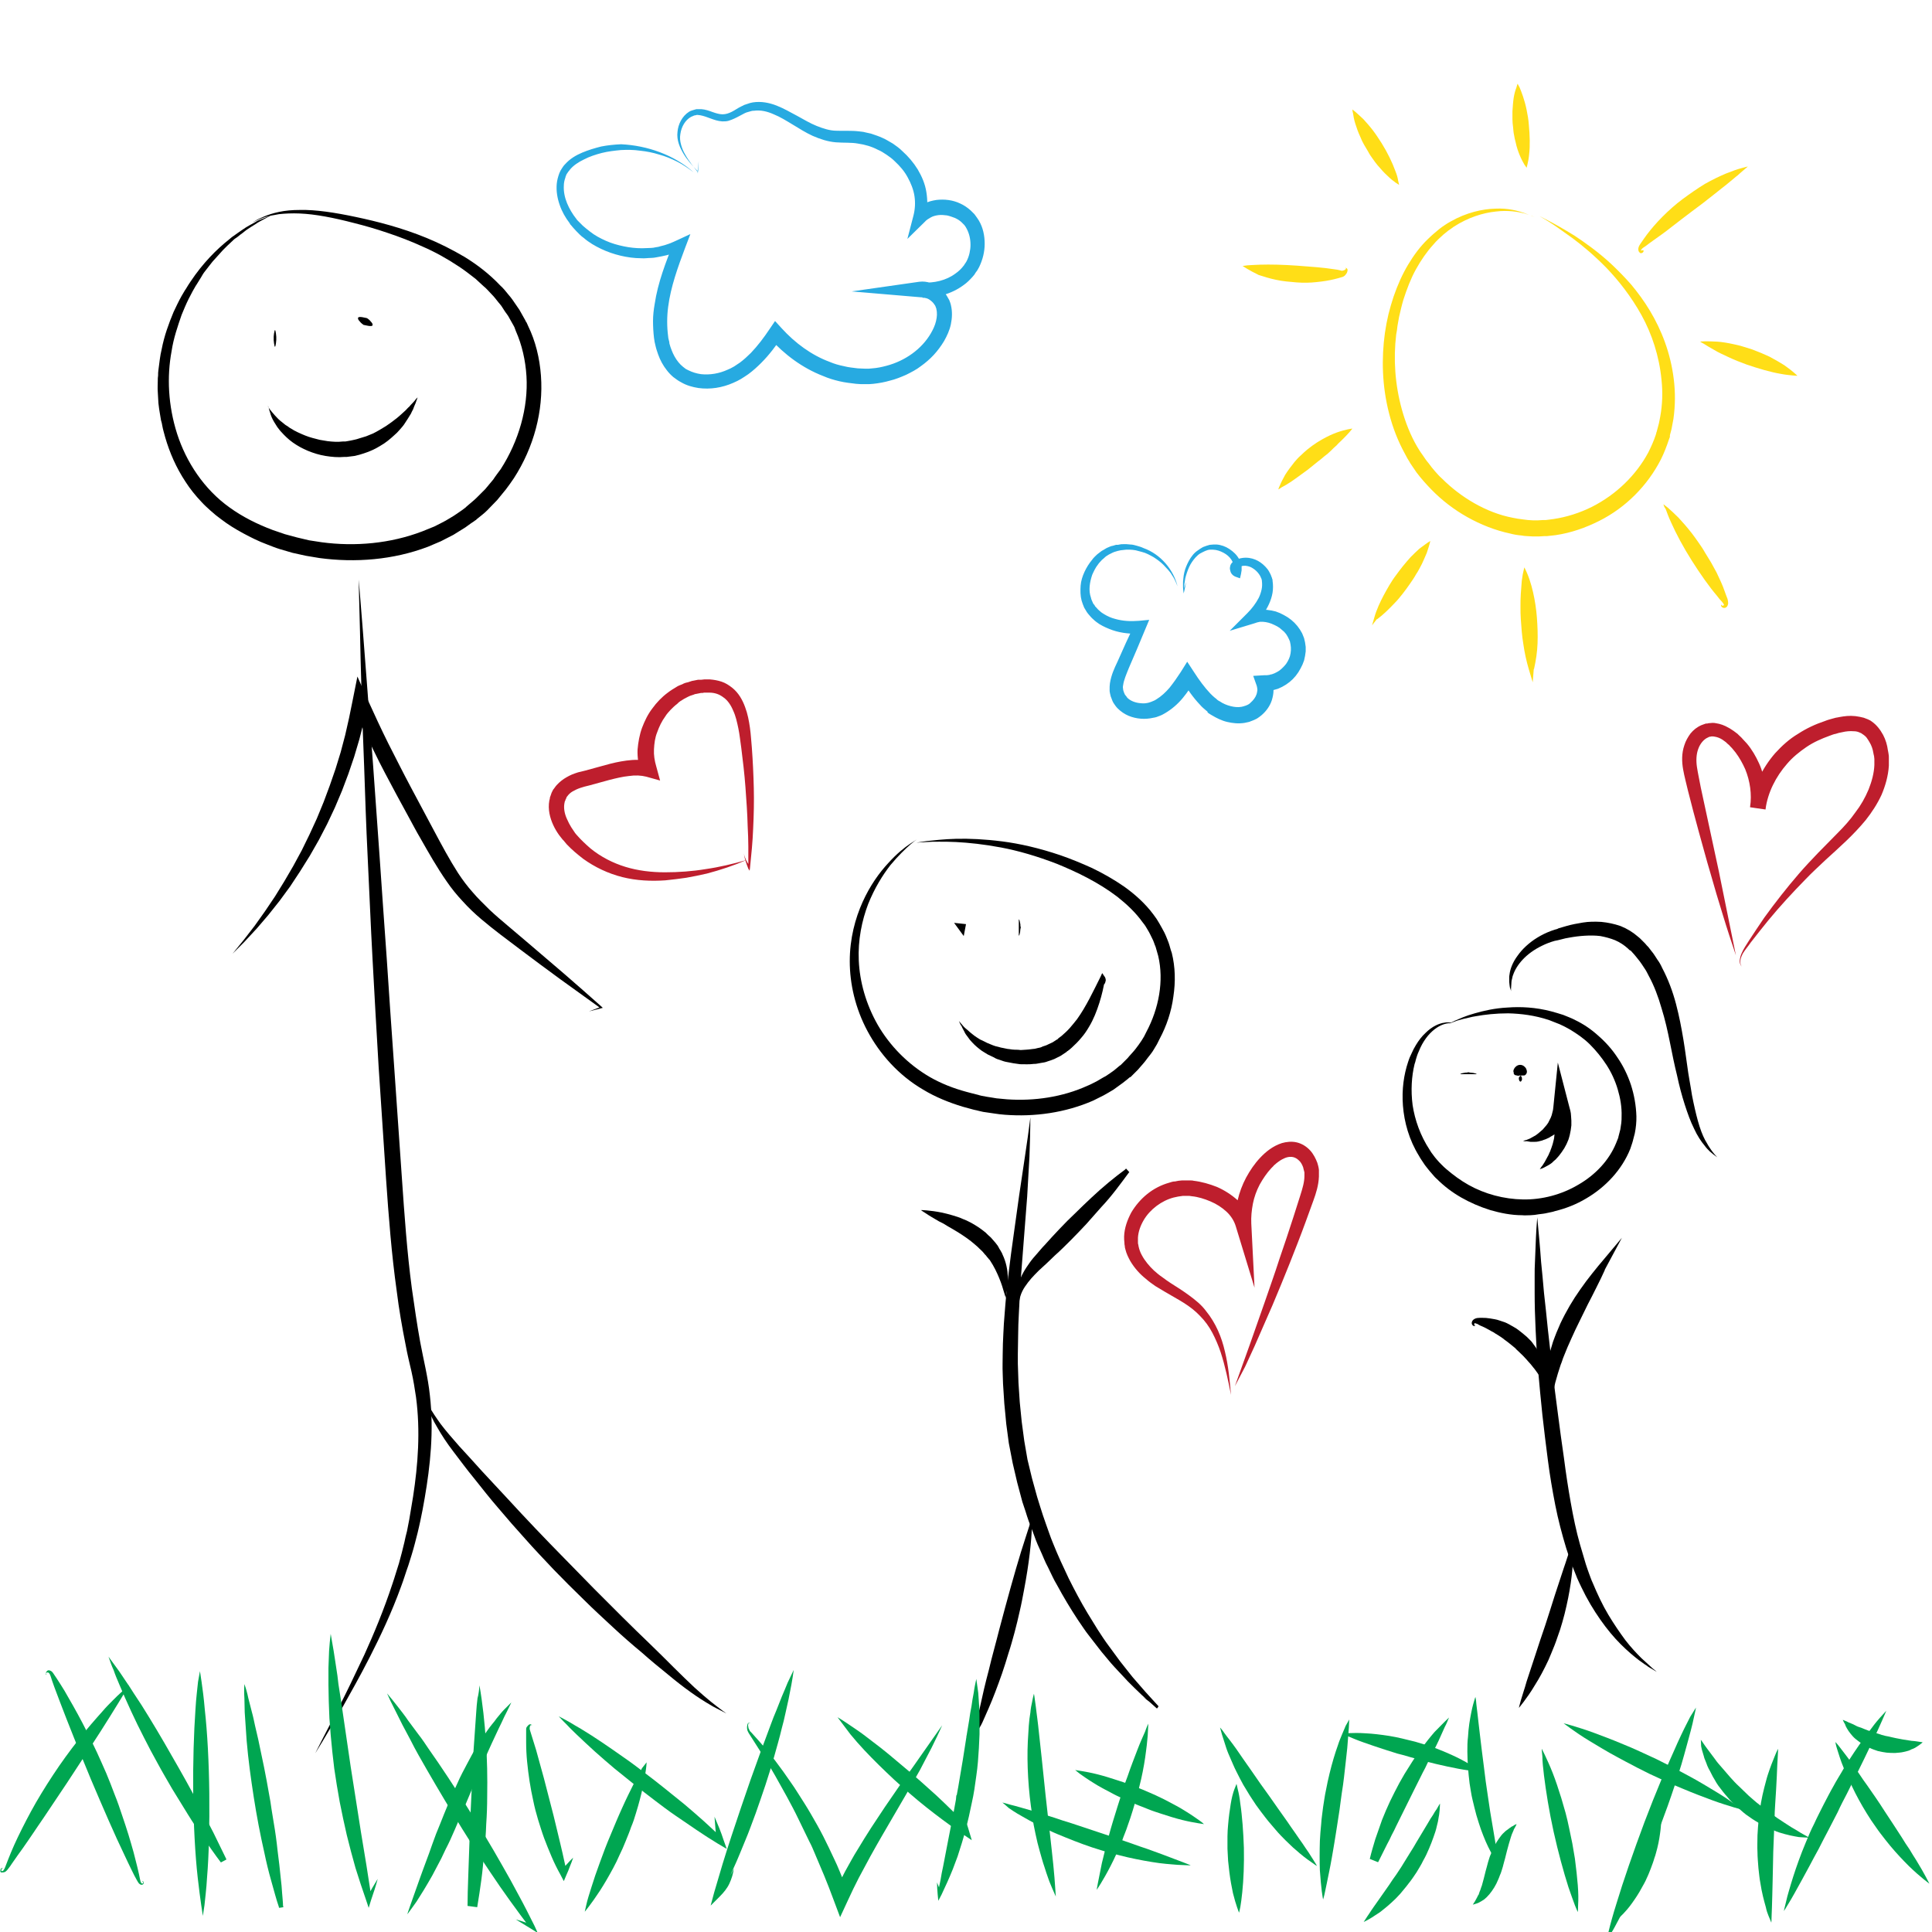 <?xml version="1.0" encoding="utf-8"?>
<!-- Generator: Adobe Illustrator 19.1.0, SVG Export Plug-In . SVG Version: 6.00 Build 0)  -->
<svg version="1.1" id="Layer_1" xmlns="http://www.w3.org/2000/svg" xmlns:xlink="http://www.w3.org/1999/xlink" x="0px" y="0px"
	 viewBox="0 0 600 600" style="enable-background:new 0 0 600 600;" xml:space="preserve">
<style type="text/css">
	.st0{fill:none;}
	.st1{fill:#FFDE17;}
	.st2{fill:#00A651;}
	.st3{fill:#27AAE1;}
	.st4{fill:#BE1E2D;}
</style>
<g>
	<path d="M84.5,66.7c0,0-1.2,0.7-3.5,1.9c-0.6,0.3-1.2,0.7-1.8,1.1c-0.7,0.4-1.4,0.9-2.2,1.4c-0.8,0.5-1.5,1.2-2.4,1.8
		c-0.4,0.3-0.8,0.7-1.3,1c-0.5,0.3-0.9,0.7-1.3,1.1c-0.9,0.8-1.8,1.7-2.7,2.6c-0.9,1-1.8,2-2.8,3.1c-0.5,0.5-0.9,1.1-1.4,1.7
		c-0.5,0.6-0.9,1.2-1.4,1.8c-0.5,0.6-0.9,1.3-1.3,2c-0.4,0.7-0.9,1.4-1.3,2.1c-0.5,0.7-0.8,1.4-1.3,2.2c-0.4,0.8-0.8,1.5-1.2,2.3
		c-0.8,1.6-1.5,3.3-2.2,5c-1.2,3.5-2.5,7.2-3.1,11.2c-1.5,8-1.1,16.9,1.7,25.7c2.8,8.7,8.3,17.2,16.3,22.9c4,2.9,8.6,5.2,13.4,7
		c1.3,0.4,2.5,0.9,3.8,1.3c1.2,0.3,2.5,0.7,3.7,1c1.3,0.3,2.5,0.6,3.8,0.9c1.3,0.2,2.6,0.4,3.9,0.6c10.4,1.4,21.4,0.4,31.3-3.4
		c1.2-0.5,2.5-1,3.7-1.5c1.2-0.6,2.4-1.2,3.5-1.8c1.1-0.7,2.3-1.3,3.4-2.1l1.6-1.1l0.8-0.6l0.4-0.3c0.1,0-0.1,0.1,0,0l0.1-0.1
		l0.2-0.2c1-0.9,2.2-1.8,3.1-2.7c0.9-0.9,1.8-1.8,2.7-2.7c0.8-1,1.7-2,2.5-3c0.7-1.1,1.5-2.1,2.3-3.2c5.6-8.7,8.6-19.1,8-28.9
		c-0.3-4.9-1.4-9.7-3.3-14l-0.3-0.8l-0.1-0.3l-0.2-0.4l-0.9-1.6c-0.3-0.5-0.6-1.1-0.9-1.6l-1-1.4l-0.9-1.4c-0.3-0.5-0.7-0.9-1.1-1.4
		c-0.7-0.9-1.4-1.8-2.2-2.6c-0.8-0.8-1.5-1.7-2.4-2.4c-0.8-0.8-1.7-1.5-2.5-2.3c-0.9-0.7-1.8-1.4-2.6-2c-0.9-0.7-1.8-1.3-2.7-1.9
		c-3.6-2.4-7.4-4.5-11.1-6.1c-3.7-1.7-7.4-3.1-11-4.3c-3.5-1.2-7-2.2-10.2-3c-6.5-1.7-12.2-2.8-17-3c-2.4-0.1-4.5,0-6.4,0.2
		c-1.8,0.3-3.4,0.6-4.6,1c-1.2,0.4-2.1,0.8-2.7,1.1c-0.6,0.3-0.9,0.4-0.9,0.4s0.3-0.2,0.9-0.5c0.6-0.4,1.5-0.8,2.7-1.3
		c1.2-0.5,2.7-1,4.6-1.4c1.9-0.4,4-0.6,6.5-0.6c4.9-0.1,10.8,0.8,17.4,2.2c6.6,1.4,14.1,3.3,21.9,6.5c3.9,1.6,7.9,3.6,11.8,5.9
		c3.9,2.4,7.7,5.3,11.1,8.9c0.9,0.8,1.7,1.8,2.5,2.8c0.4,0.5,0.8,0.9,1.2,1.5l1.1,1.6l1.1,1.6c0.3,0.5,0.6,1.1,0.9,1.6l0.9,1.6
		l0.2,0.4c0,0,0.1,0.2,0.1,0.2l0.1,0.1l0.1,0.2l0.4,0.9c2.3,4.7,3.6,10,4,15.5c0.8,10.9-2.2,22.2-8.4,31.8c-0.8,1.2-1.6,2.3-2.5,3.5
		c-0.9,1.1-1.8,2.2-2.7,3.3c-1,1.1-2.1,2.1-3.1,3.2c-1,1-2.1,1.8-3.2,2.7l-0.2,0.2l-0.1,0.1c0,0-0.2,0.1-0.2,0.1l-0.4,0.3l-0.9,0.6
		l-1.8,1.3c-1.2,0.8-2.5,1.5-3.7,2.3c-1.3,0.7-2.6,1.3-3.9,2c-1.3,0.6-2.7,1.1-4,1.7c-10.8,4.1-22.6,5-33.7,3.5
		c-1.4-0.2-2.8-0.5-4.2-0.7c-1.4-0.3-2.7-0.6-4.1-0.9c-1.4-0.4-2.7-0.8-4.1-1.2c-1.3-0.4-2.5-0.9-3.8-1.4c-2.7-1-5.1-2.2-7.5-3.5
		c-2.4-1.3-4.7-2.7-6.9-4.4c-1.1-0.8-2.1-1.6-3.2-2.6c-1-0.9-2-1.8-2.9-2.8c-1.8-1.9-3.5-4-4.9-6.2c-2.9-4.4-4.9-9-6.3-13.8
		c-0.3-1.2-0.7-2.4-0.9-3.6c-0.1-0.6-0.2-1.1-0.4-1.7c-0.1-0.6-0.2-1.2-0.3-1.8c-0.2-1.2-0.4-2.4-0.5-3.5c-0.1-1.2-0.1-2.3-0.2-3.5
		c-0.1-1.2,0-2.3,0-3.4c0-0.6,0-1.1,0.1-1.7c0-0.6,0-1.1,0.1-1.7c0.3-2.2,0.5-4.4,1-6.4c0.8-4.2,2.2-8,3.7-11.6
		c0.8-1.7,1.6-3.4,2.5-5c0.5-0.8,0.9-1.6,1.4-2.3c0.5-0.8,0.9-1.5,1.4-2.2c3.8-5.7,8.1-10,11.9-13c0.5-0.4,0.9-0.8,1.4-1.1
		c0.5-0.3,0.9-0.7,1.4-1c0.9-0.6,1.7-1.2,2.5-1.7c0.8-0.5,1.6-0.9,2.3-1.3c0.7-0.4,1.3-0.8,1.9-1C83.3,67.3,84.5,66.7,84.5,66.7z"/>
</g>
<g>
	<path d="M111.4,180c0,0,0.5,5.8,1.3,16c0.8,10.2,1.9,24.7,3.2,42.1c0.6,8.7,1.3,18.1,2,28.1c0.7,10,1.4,20.5,2.2,31.4
		c0.7,10.9,1.5,22.1,2.3,33.5c0.8,11.4,1.6,23,2.4,34.6c0.8,11.6,1.6,23.1,3.1,34.4c0.8,5.6,1.6,11.2,2.6,16.7
		c1,5.4,2.4,10.8,3,16.5c1.3,11.2,0.1,22-1.6,31.9c-0.4,2.5-0.9,4.9-1.4,7.3c-0.3,1.2-0.5,2.4-0.8,3.5c-0.3,1.2-0.6,2.3-0.9,3.5
		c-0.6,2.3-1.3,4.5-2,6.7c-0.8,2.2-1.4,4.3-2.2,6.4c-3,8.3-6.5,15.6-9.7,21.9c-3.2,6.3-6.3,11.7-8.8,16.2c-2.5,4.4-4.6,7.8-6,10.2
		c-1.4,2.3-2.2,3.6-2.2,3.6s2.6-5.2,7.3-14.2c2.3-4.5,5-10.1,8-16.5c2.9-6.4,6-13.8,8.7-22c0.7-2,1.3-4.2,2-6.3
		c0.6-2.2,1.2-4.4,1.7-6.6c0.2-1.1,0.5-2.2,0.8-3.4c0.2-1.2,0.5-2.4,0.7-3.6c0.4-2.3,0.8-4.8,1.2-7.2c1.5-9.8,2.3-20.2,0.9-30.8
		c-0.4-2.7-0.8-5.2-1.4-7.9c-0.6-2.6-1.3-5.4-1.8-8.2c-1.1-5.5-2.1-11.2-2.8-16.9c-1.6-11.4-2.5-23.1-3.3-34.7
		c-0.8-11.6-1.5-23.2-2.3-34.7c-0.7-11.4-1.3-22.7-1.9-33.6c-0.6-10.9-1-21.4-1.5-31.4c-0.5-10-0.8-19.4-1.1-28.2
		c-0.7-17.4-1.1-32-1.3-42.2C111.5,185.8,111.4,180,111.4,180z"/>
</g>
<g>
	<path d="M130.7,431.1c0,0,0.2,0.5,0.6,1.5c0.4,0.9,1,2.3,1.9,4c0.9,1.7,2.2,3.6,3.7,5.7c1.6,2.1,3.5,4.3,5.7,6.8
		c2.2,2.4,4.6,5,7.1,7.8c2.5,2.7,5.2,5.6,8,8.6c5.5,6,11.5,12.3,17.6,18.5c3,3.1,6.1,6.2,9.1,9.3c3,3,6,6,8.9,8.9
		c2.9,2.9,5.7,5.6,8.4,8.2c2.7,2.6,5.2,5.1,7.5,7.4c2.3,2.3,4.5,4.4,6.4,6.2c2,1.8,3.7,3.3,5.2,4.5c1.5,1.2,2.7,2.1,3.5,2.7
		c0.8,0.6,1.3,0.9,1.3,0.9s-0.5-0.2-1.4-0.7c-0.9-0.5-2.3-1.1-3.9-2.1c-3.3-1.9-7.9-5.1-12.9-9.3c-2.6-2.1-5.3-4.3-8.1-6.8
		c-2.9-2.4-5.9-5-8.9-7.8c-3-2.8-6.1-5.6-9.2-8.7c-3.1-3-6.2-6.1-9.2-9.2c-3-3.2-6-6.3-8.9-9.6c-2.9-3.2-5.7-6.4-8.3-9.5
		c-2.7-3.1-5.1-6.2-7.5-9.2c-2.4-2.9-4.5-5.8-6.5-8.4c-2-2.6-3.7-5.2-5-7.5c-1.4-2.3-2.4-4.5-3-6.3c-0.7-1.8-1.1-3.3-1.3-4.3
		C130.8,431.6,130.7,431.1,130.7,431.1z"/>
</g>
<g>
	<path d="M72.2,296.2l3.5-4.3l3.4-4.4l3.2-4.5l3.1-4.6l2.9-4.7l2.8-4.8l2.6-4.8l2.4-4.9l2.3-5l2.1-5.1l1.9-5.1l1.8-5.2l1.6-5.2
		l1.4-5.3l1.2-5.3l1.1-5.4l1.5-7.5l3.1,7c2.1,4.6,4.2,9.2,6.5,13.8c2.3,4.5,4.6,9.1,7,13.6l7.2,13.5c2.4,4.5,4.8,9,7.5,13.2
		c1.4,2.1,2.8,4,4.5,5.9c1.6,1.9,3.4,3.6,5.2,5.4c1.8,1.7,3.8,3.4,5.7,5l5.9,5c3.9,3.3,7.8,6.7,11.7,10c3.9,3.4,7.7,6.7,11.6,10.2
		l0.3,0.3l-0.4,0.1l-3.9,1l3.7-1.4l-0.1,0.4c-4.2-3-8.3-6-12.5-9c-4.1-3-8.3-6.1-12.4-9.2c-4.1-3.1-8.2-6.1-12.2-9.5
		c-2-1.7-3.9-3.5-5.7-5.5c-1.8-1.9-3.5-4-5-6.2c-3-4.3-5.6-8.9-8.1-13.3c-1.3-2.2-2.5-4.5-3.7-6.7l-3.7-6.8
		c-2.4-4.5-4.9-9.1-7.1-13.7c-2.3-4.6-4.5-9.3-6.5-14.1l4.6-0.5l-1.2,5.5l-1.4,5.5l-1.6,5.4l-1.8,5.3l-2,5.3l-2.2,5.2l-2.4,5.1
		l-2.6,5l-2.8,4.9l-3,4.8l-3.1,4.7l-3.3,4.5l-3.5,4.4l-3.6,4.2l-3.8,4.1L72.2,296.2z"/>
</g>
<g>
	<path d="M285.4,260.2c0,0-0.2,0.2-0.7,0.5c-0.4,0.3-1.1,0.8-1.9,1.5c-1.6,1.4-3.8,3.5-6.3,6.5c-2.4,3.1-4.9,7.1-6.9,12.1
		c-1.9,5-3.2,11.1-2.9,17.5c0.3,6.6,2.2,13.5,5.9,20c3.7,6.4,9.3,12.2,16.2,16.2c3.5,2,7.3,3.5,11.4,4.6c1,0.3,2,0.5,3.1,0.8
		c0.2,0.1,0.6,0.1,0.7,0.2l0.8,0.2l1.6,0.3c1.1,0.2,2.1,0.3,3.1,0.5c1.1,0.1,2.1,0.2,3.2,0.3c8.5,0.6,17.3-0.7,25-4.2
		c1-0.4,1.9-0.9,2.9-1.4c0.9-0.5,1.8-1.1,2.8-1.6c0.9-0.6,1.8-1.2,2.6-1.8l1.2-1l0.6-0.5l0.2-0.1c0.1-0.1,0,0,0,0l0.1-0.1l0.3-0.3
		l1.2-1.2l0.6-0.6l0.5-0.6c0.7-0.8,1.4-1.5,2-2.3l0.9-1.2c0.3-0.4,0.6-0.9,0.9-1.3l0.8-1.3l0.7-1.4c3.9-7.3,5.5-15.9,3.7-23.6
		c-0.3-0.9-0.5-1.9-0.8-2.8c-0.4-0.9-0.6-1.8-1.1-2.7c-0.4-0.8-0.8-1.7-1.3-2.5c-0.5-0.9-1-1.7-1.6-2.4c-2.2-3.1-5-5.7-7.9-8
		c-5.9-4.5-12.6-7.7-18.7-10.2c-6.2-2.4-12.1-4.1-17.4-5.1c-5.3-1-10.1-1.5-14-1.7c-2-0.1-3.7-0.1-5.2-0.1c-1.5,0-2.8,0-3.9,0.1
		c-2.1,0.1-3.2,0.2-3.2,0.2s1.1-0.2,3.2-0.5c2.1-0.2,5.2-0.6,9.1-0.7c4-0.1,8.8,0.1,14.3,0.8c5.5,0.7,11.6,2.1,18.1,4.3
		c3.2,1.1,6.6,2.5,9.9,4c3.3,1.6,6.7,3.5,10,5.8c3.2,2.3,6.4,5.1,9,8.6c0.7,0.9,1.3,1.8,1.8,2.7c0.6,1,1.1,2,1.6,2.9
		c0.5,1,0.9,2.1,1.3,3.1c0.4,1.1,0.6,2.2,1,3.2c1.1,4.4,1.2,9,0.5,13.6c-0.6,4.6-2.1,9.1-4.3,13.2l-0.8,1.6l-0.9,1.5
		c-0.3,0.5-0.6,1-1,1.5l-1.1,1.4c-0.7,1-1.5,1.9-2.3,2.8l-0.6,0.7l-0.6,0.6l-1.2,1.2l-0.3,0.3l-0.1,0.1c0,0-0.2,0.2-0.2,0.1
		l-0.2,0.1l-0.7,0.6l-1.4,1.1c-1,0.7-1.9,1.4-2.9,2.1c-1,0.6-2,1.2-3.1,1.8c-1.1,0.5-2.1,1.1-3.2,1.6c-8.7,3.8-18.3,5.1-27.4,4.4
		c-1.1-0.1-2.3-0.2-3.4-0.4c-1.1-0.2-2.3-0.3-3.4-0.5L304,345l-0.8-0.2c-0.4-0.1-0.6-0.1-0.9-0.2c-1.1-0.3-2.2-0.6-3.3-0.9
		c-4.3-1.3-8.5-3-12.3-5.3c-7.7-4.5-13.5-11.1-17.3-18.2c-3.8-7.1-5.5-14.7-5.5-21.7c0-7,1.7-13.3,4-18.4c2.3-5.1,5.2-9.1,7.9-12
		c2.7-3,5.1-4.9,6.9-6.1c0.9-0.6,1.6-1,2-1.3C285.2,260.4,285.4,260.2,285.4,260.2z"/>
</g>
<g>
	<path d="M320,347l-0.1,6.1l-0.2,6.2c-0.2,4.1-0.5,8.2-0.7,12.3l-1.9,24.5c-0.3,4.1-0.5,8.1-0.7,12.2c-0.1,2-0.2,4.1-0.2,6.1
		c0,2-0.1,4.1-0.1,6.1l0,3l0.1,3l0.1,3l0.2,3l0.2,3l0.3,3c0.1,1,0.2,2.1,0.3,3l0.4,3l0.4,3l0.5,2.9l0.5,2.9l0.7,2.9l0.7,2.9l0.8,2.9
		l0.8,2.9c0.3,1,0.6,1.9,0.9,2.9c0.6,1.9,1.2,3.8,1.9,5.7c0.7,1.9,1.3,3.8,2.1,5.7c1.5,3.8,3.2,7.4,4.9,11c1.8,3.6,3.7,7.2,5.8,10.7
		c1.1,1.7,2.1,3.5,3.2,5.2c1.1,1.7,2.2,3.4,3.4,5c1.2,1.6,2.4,3.3,3.6,4.9c1.3,1.6,2.5,3.2,3.8,4.8l4,4.6l4.1,4.5l-0.4,0.5L355,527
		l4.7,3.1l-0.4,0.5l-4.6-4.1c-1.5-1.4-3-2.9-4.4-4.3c-1.4-1.5-2.8-3-4.2-4.5c-1.4-1.5-2.7-3.2-4-4.7c-1.3-1.6-2.5-3.3-3.8-4.9
		c-1.3-1.6-2.4-3.4-3.6-5.1c-2.3-3.5-4.4-7-6.4-10.7c-1.1-1.8-1.9-3.7-2.8-5.5c-1-1.8-1.7-3.8-2.6-5.7c-0.9-1.9-1.6-3.8-2.3-5.8
		c-0.8-1.9-1.5-3.9-2.1-5.9c-0.3-1-0.7-2-1-3l-0.8-3l-0.8-3l-0.7-3l-0.7-3l-0.6-3.1l-0.6-3.1l-0.4-3l-0.4-3
		c-0.1-1.1-0.2-2.1-0.3-3.2l-0.3-3.1l-0.2-3.1l-0.2-3.1l-0.1-3.1c-0.1-2.1,0-4.1,0-6.2c0-2.1,0.1-4.1,0.2-6.2
		c0.1-2.1,0.2-4.1,0.4-6.2c0.3-4.1,0.7-8.2,1.2-12.3c0.5-4.1,1-8.2,1.6-12.2l1.7-12.2l1.8-12.1C318.9,355.1,319.5,351.1,320,347z"/>
</g>
<g>
	<path d="M320.6,471.1c0,0,0,1.2-0.1,3.1c-0.1,2-0.3,4.8-0.7,8.2c-0.4,3.4-1,7.3-1.8,11.5c-0.4,2.1-0.8,4.3-1.3,6.4
		c-0.5,2.2-1,4.4-1.6,6.6c-0.6,2.2-1.2,4.4-1.9,6.5c-0.6,2.1-1.3,4.2-2,6.3c-1.4,4-2.8,7.7-4.2,10.9c-0.7,1.6-1.3,3-1.9,4.3
		c-0.6,1.3-1.3,2.4-2.1,3.2c-0.8,0.8-1.7,1.1-2.2,1.1c-0.6,0-0.8-0.1-0.8-0.1c0,0,0.1,0,0.2,0c0.1,0,0.3-0.1,0.6-0.1
		c0.5-0.2,1-0.6,1.5-1.4c0.5-0.8,0.8-1.9,1.1-3.2c0.3-1.4,0.6-2.9,1-4.5c0.7-3.3,1.6-7.2,2.7-11.3c0.5-2,1-4.2,1.6-6.3
		c0.6-2.1,1.1-4.3,1.7-6.5c2.3-8.7,4.7-17.4,6.7-23.9c1-3.2,1.9-5.9,2.5-7.8C320.1,472.2,320.6,471.1,320.6,471.1z"/>
</g>
<g>
	<path d="M316.4,405.8c-0.5-1.1-0.7-2.3-0.7-3.5c0-1.3,0.3-2.5,0.6-3.7c0.4-1.2,0.9-2.3,1.5-3.4c0.6-1.1,1.3-2.1,2-3.1
		c0.7-1,1.5-1.9,2.3-2.8c0.8-0.9,1.5-1.8,2.3-2.6c1.5-1.7,3.1-3.4,4.7-5.1c1.6-1.7,3.2-3.3,4.9-4.9c1.6-1.6,3.3-3.2,5-4.8
		c1.7-1.6,3.4-3.1,5.2-4.6c1.8-1.5,3.6-2.9,5.5-4.3l1,1.1c-1.2,0.6-2.4,1.3-3.7,1.9c0.9-1.1,1.8-2.1,2.7-3.1l1,1.1
		c-1.4,1.9-2.8,3.8-4.2,5.6c-1.4,1.8-2.9,3.6-4.5,5.3c-1.5,1.7-3.1,3.5-4.6,5.2c-1.6,1.7-3.2,3.4-4.8,5c-1.6,1.6-3.3,3.3-5,4.8
		c-0.8,0.8-1.7,1.6-2.5,2.4c-0.8,0.8-1.7,1.5-2.5,2.3c-0.8,0.8-1.6,1.6-2.3,2.4c-0.7,0.8-1.4,1.7-2,2.6c-0.6,0.9-1.1,1.9-1.4,2.9
		C316.6,403.5,316.4,404.6,316.4,405.8z"/>
</g>
<g>
	<path d="M312.3,403.1c0,0,0-0.2-0.1-0.5c-0.1-0.3-0.2-0.7-0.4-1.3c-0.3-1.1-0.8-2.7-1.5-4.4c-0.7-1.7-1.6-3.6-2.8-5.4l-0.2-0.3
		l-0.1-0.1c0.1,0.2,0,0,0,0.1l0,0l0,0l0,0l-0.1-0.2c-0.2-0.2-0.4-0.5-0.6-0.7l-0.3-0.4l-0.3-0.3l-0.5-0.6c-0.3-0.4-0.8-0.8-1.2-1.2
		c-0.4-0.4-0.8-0.8-1.3-1.2c-0.9-0.8-1.8-1.5-2.8-2.2c-1-0.7-1.9-1.3-2.9-1.9c-1-0.6-2-1.2-2.9-1.7c-0.9-0.6-1.8-1.1-2.7-1.5
		c-1.7-1-3.1-1.8-4.1-2.5c-1-0.6-1.5-1-1.5-1s0.7,0,1.8,0.1c1.2,0.1,2.8,0.3,4.8,0.7c1,0.2,2,0.5,3.1,0.8c1.1,0.3,2.3,0.7,3.4,1.2
		c0.6,0.2,1.2,0.5,1.8,0.8c0.6,0.3,1.2,0.6,1.8,1c1.2,0.7,2.3,1.5,3.4,2.4c0.5,0.5,1,1,1.6,1.5c0.5,0.5,0.9,1.1,1.4,1.6l0.7,0.9
		l0.3,0.5l0.2,0.4c0.2,0.3,0.3,0.5,0.5,0.8l0.1,0.2l0.1,0.2l0.1,0.1l0.2,0.5c1.2,2.5,1.6,4.9,1.7,7c0.1,2.1-0.1,3.8-0.4,4.9
		C312.5,402.4,312.3,403.1,312.3,403.1z"/>
</g>
<g>
	<path d="M297.8,317.1c0.4,0.5,0.9,1,1.3,1.5c0.4,0.5,0.9,0.9,1.4,1.3c0.4,0.4,0.9,0.8,1.4,1.2c0.5,0.4,1,0.8,1.5,1.1
		c0.5,0.3,1,0.7,1.6,0.9l1.6,0.8l1.7,0.7c0.5,0.2,1.1,0.4,1.7,0.5c0.6,0.2,1.1,0.3,1.7,0.4c0.6,0.1,1.2,0.3,1.7,0.3
		c0.6,0.1,1.2,0.2,1.8,0.2c0.6,0,1.2,0,1.8,0.1c1.2-0.1,2.3-0.1,3.5-0.3c0.3,0,0.6-0.1,0.9-0.1l0.8-0.2c0.6-0.1,1.1-0.2,1.6-0.5
		c0.5-0.2,1.1-0.3,1.6-0.6l1.5-0.7l1.4-0.9l0.2-0.1l0.1-0.1l0,0l0,0c0,0,0.1-0.1-0.1,0l0,0l0.4-0.3l0.8-0.6c0.8-0.7,1.7-1.5,2.5-2.4
		c0.8-0.9,1.5-1.8,2.3-2.8c2.8-3.9,5-8.6,7.3-13.2l0.5-1.1l0.6,0.9c0.2,0.2,0.3,0.4,0.4,0.7c0.1,0.3,0.1,0.5,0.1,0.7
		c-0.1,0.5-0.2,0.9-0.5,1.2c-0.5,0.6-1.2,1.1-1.9,1.2c0.6-0.4,1-1,1.2-1.5c0.1-0.3,0.1-0.6,0.1-0.8c0-0.1-0.1-0.2-0.1-0.3
		c-0.1-0.1-0.1-0.1-0.2-0.2l1.2-0.3c-0.4,2.6-1,5.2-1.8,7.7c-0.8,2.5-1.8,5.1-3.2,7.4c-0.7,1.2-1.5,2.4-2.4,3.4
		c-0.9,1.1-1.9,2.1-3,3.1l-0.7,0.6l-0.4,0.3l-0.1,0.1l-0.1,0l-0.1,0.1l-0.2,0.2c-0.6,0.4-1.2,0.8-1.8,1.2l-2,1
		c-0.7,0.3-1.4,0.5-2,0.7c-0.7,0.3-1.4,0.4-2.1,0.5l-1.1,0.2c-0.4,0.1-0.7,0.1-1.1,0.1c-1.4,0.2-2.9,0.1-4.3,0.1
		c-0.7-0.1-1.4-0.2-2.1-0.3c-0.7-0.1-1.4-0.3-2.1-0.4c-0.7-0.1-1.4-0.4-2-0.6c-0.7-0.2-1.3-0.4-1.9-0.8c-0.6-0.3-1.3-0.6-1.9-0.9
		l-1.8-1.1c-1.1-0.8-2.2-1.7-3.1-2.7c-0.5-0.5-0.9-1-1.3-1.6l-0.6-0.8c-0.2-0.3-0.4-0.6-0.5-0.9c-0.3-0.6-0.7-1.2-0.9-1.8
		C298.3,318.4,298.1,317.7,297.8,317.1z"/>
</g>
<g>
	<polygon points="300,287 299.3,290.7 296.3,286.6 300,287 299.3,290.7 296.3,286.6 	"/>
</g>
<g>
	<line class="st0" x1="317" y1="287" x2="317" y2="287"/>
</g>
<g>
	<path d="M451,317.7c0,0-0.2,0-0.6,0c-0.2,0-0.4,0-0.7,0.1c-0.3,0-0.6,0.1-1,0.2c-1.5,0.4-3.4,1.5-5.2,3.6c-0.9,1.1-1.7,2.3-2.4,3.8
		c-0.3,0.8-0.7,1.5-1,2.4c-0.1,0.4-0.3,0.9-0.4,1.3c-0.1,0.4-0.2,0.9-0.4,1.4c-0.9,3.7-1.2,8.1-0.6,12.7c0.7,4.6,2.4,9.5,5.3,13.9
		l0.5,0.8l0.6,0.8l0.6,0.8l0.6,0.7c0.4,0.5,0.9,1,1.4,1.5c0.5,0.5,1,1,1.5,1.4c2.1,1.8,4.4,3.5,6.9,4.9c5,2.8,10.9,4.4,16.9,4.5
		c5.9,0.1,12-1.5,17.2-4.6c5.2-3,9.5-7.5,11.7-12.9l0.4-1l0.2-0.5l0.1-0.3l0-0.1c0,0,0,0.2,0,0.1l0-0.1c0.2-0.8,0.4-1.5,0.6-2.3
		c0.1-0.7,0.2-1.3,0.3-2c0.1-0.7,0.1-1.4,0.1-2.1c0.1-2.9-0.4-5.7-1.2-8.4c-0.8-2.7-2-5.3-3.5-7.6c-1.5-2.3-3.2-4.4-5.1-6.3
		c-1.9-1.9-4-3.3-6.1-4.6c-1.2-0.7-2.2-1.2-3.3-1.7c-1.1-0.4-2.2-0.9-3.3-1.3c-4.5-1.5-8.8-2-12.7-2.1c-3.9,0-7.3,0.4-10.1,0.9
		c-1.4,0.2-2.6,0.6-3.7,0.8c-1.1,0.3-2,0.5-2.7,0.8c-1.4,0.5-2.2,0.8-2.2,0.8s0.7-0.3,2.1-1c0.7-0.3,1.6-0.7,2.6-1.1
		c1-0.4,2.2-0.8,3.6-1.2c2.8-0.8,6.2-1.6,10.2-1.8c4-0.3,8.7-0.1,13.6,1.2c1.2,0.3,2.4,0.7,3.7,1.1c1.2,0.5,2.6,1,3.7,1.6
		c2.5,1.2,4.9,2.8,7.1,4.8c2.2,1.9,4.3,4.2,6,6.8c1.8,2.6,3.2,5.5,4.2,8.5c1,3.1,1.6,6.4,1.7,9.8c0,0.9,0,1.7-0.1,2.6
		c-0.1,0.9-0.2,1.8-0.4,2.7c-0.2,0.8-0.4,1.5-0.6,2.3l0,0.1l-0.1,0.2l0,0.1l-0.1,0.3l-0.2,0.6l-0.4,1.2c-2.6,6.5-7.7,11.9-13.7,15.4
		c-3,1.8-6.3,3.1-9.6,3.9c-0.8,0.3-1.7,0.4-2.5,0.6c-0.8,0.2-1.7,0.3-2.6,0.4l-1.3,0.2l-1.3,0.1c-0.9,0-1.8,0.1-2.6,0
		c-3.4,0-6.8-0.7-9.9-1.6c-3.2-1-6.2-2.3-9-3.9c-2.8-1.6-5.3-3.5-7.5-5.7c-0.6-0.5-1.1-1.1-1.6-1.7c-0.5-0.6-1-1.1-1.5-1.8l-0.7-0.9
		l-0.6-0.9l-0.6-0.9c-0.3-0.4-0.4-0.7-0.6-1c-3.1-5-4.6-10.5-5-15.6c-0.4-5.1,0.3-9.7,1.6-13.6c0.2-0.5,0.3-1,0.5-1.4
		c0.2-0.4,0.4-0.9,0.6-1.3c0.4-0.9,0.8-1.7,1.3-2.5c0.9-1.5,1.9-2.8,3-3.8c2.1-2.1,4.3-3,5.9-3.2c0.4-0.1,0.7-0.1,1-0.1
		c0.3,0,0.5,0,0.7,0C450.8,317.7,451,317.7,451,317.7z"/>
</g>
<g>
	<path d="M469.3,307.9c0,0-0.1-0.5-0.4-1.3c-0.1-0.4-0.1-1-0.2-1.7c0-0.3,0-0.7,0-1.1c0-0.4,0-0.8,0.1-1.2c0.2-1.7,1-3.8,2.5-5.8
		c1.4-2,3.5-4,6.1-5.6c1.3-0.8,2.7-1.5,4.3-2.1l0.6-0.2c0.1,0,0.2-0.1,0.3-0.1l0.3-0.1c0.4-0.1,0.8-0.2,1.1-0.4
		c0.8-0.2,1.6-0.5,2.4-0.7c1.7-0.5,3.4-0.8,5.2-1.1c1.8-0.3,3.7-0.3,5.7-0.2c2,0.2,4,0.6,6,1.3c2,0.8,3.8,1.9,5.4,3.3l0.6,0.5
		l0.3,0.3l0.3,0.3l1,1c0.3,0.4,0.6,0.7,1,1.1l1,1.3c0.7,0.8,1.2,1.7,1.8,2.6c0.6,0.8,1.1,1.7,1.5,2.6c1.9,3.6,3.3,7.4,4.3,11.2
		c1,3.8,1.7,7.5,2.3,11.1c0.6,3.6,1,7,1.5,10.3c0.3,1.6,0.5,3.2,0.8,4.7c0.2,1.5,0.5,3,0.8,4.4c0.6,2.8,1.2,5.3,1.9,7.5
		c0.7,2.2,1.5,4,2.4,5.4c0.2,0.4,0.4,0.7,0.6,1c0.2,0.3,0.4,0.6,0.6,0.9c0.4,0.5,0.7,1,1,1.3c0.6,0.7,0.9,1,0.9,1s-0.4-0.3-1.1-0.8
		c-0.4-0.3-0.8-0.7-1.3-1.1c-0.5-0.5-1-1-1.5-1.7c-1.1-1.3-2.3-3.1-3.3-5.3c-1.1-2.2-2-4.7-2.9-7.5c-0.9-2.8-1.7-5.8-2.4-9.1
		c-0.8-3.2-1.5-6.7-2.2-10.2c-0.7-3.5-1.5-7.1-2.6-10.6c-1-3.5-2.3-7-4-10.1c-0.4-0.8-0.8-1.6-1.3-2.3c-0.5-0.8-1-1.5-1.5-2.2
		l-0.8-1c-0.2-0.3-0.6-0.7-0.9-1.1l-1-1.1l-0.1-0.1l-0.1-0.1l0,0c0.1,0.1,0,0,0,0.1L506,295l-0.4-0.4c-1.2-1.1-2.6-2-4-2.6
		c-1.5-0.6-3-1-4.6-1.3c-1.6-0.2-3.2-0.2-4.9-0.1c-1.6,0.1-3.2,0.3-4.8,0.6c-0.8,0.1-1.5,0.3-2.3,0.5c-0.4,0.1-0.8,0.2-1.2,0.3
		l-0.5,0.1l-0.5,0.1c-1.4,0.4-2.7,0.9-3.9,1.5c-2.5,1.2-4.5,2.7-6,4.3c-1.5,1.6-2.5,3.3-3,4.8c-0.2,0.4-0.2,0.8-0.3,1.1
		c-0.1,0.4-0.2,0.7-0.2,1c0,0.6-0.1,1.2-0.1,1.6C469.2,307.5,469.3,307.9,469.3,307.9z"/>
</g>
<g>
	<path d="M317,288c0,0,0,0.2-0.1,0.5c0,0.3-0.1,0.6-0.1,0.9c-0.1,0.6-0.3,1.1-0.4,1.1l0,0l0,0c0,4.5,0-6.1,0-5l0,0l0,0l0,0l0,0
		c0,0,0,0,0,0c0,0,0,0,0.1,0.1c0,0,0.1,0.1,0.1,0.2c0.1,0.2,0.1,0.5,0.2,0.8c0.1,0.3,0.1,0.7,0.1,1C317,287.8,317,288,317,288
		s0,0.2-0.1,0.5c0,0.3-0.1,0.6-0.1,1c-0.1,0.3-0.1,0.6-0.2,0.8c0,0.1-0.1,0.2-0.1,0.2c0,0,0,0-0.1,0.1c0,0,0,0,0,0l0,0l0,0l0,0l0,0
		c0,1.1,0-9.5,0-5l0,0l0,0c0.2,0,0.3,0.4,0.4,1.1c0.1,0.3,0.1,0.7,0.1,0.9C317,287.8,317,288,317,288z"/>
</g>
<g>
	<path d="M456,333c0,0,0.2,0,0.5,0.1c0.3,0,0.6,0.1,0.9,0.1c0.6,0.1,1.1,0.3,1.1,0.4l0,0l0,0c4.5,0-6.1,0-5,0l0,0l0,0l0,0l0,0
		c0,0,0,0,0,0c0,0,0,0,0.1-0.1c0,0,0.1-0.1,0.2-0.1c0.2-0.1,0.5-0.1,0.8-0.2c0.3-0.1,0.7-0.1,1-0.1C455.8,333,456,333,456,333
		s0.2,0,0.5,0.1c0.3,0,0.6,0.1,1,0.1c0.3,0.1,0.6,0.1,0.8,0.2c0.1,0,0.2,0.1,0.2,0.1c0,0,0,0,0.1,0.1c0,0,0,0,0,0l0,0l0,0l0,0l0,0
		c1.1,0-9.5,0-5,0l0,0l0,0c0-0.2,0.4-0.3,1.1-0.4c0.3-0.1,0.7-0.1,0.9-0.1C455.8,333,456,333,456,333z"/>
</g>
<g>
	<path d="M471.1,334c0,0,0,0-0.1,0c-0.1,0-0.2-0.1-0.4-0.1c-0.1,0-0.1,0-0.2-0.1c-0.1-0.1-0.1-0.1-0.2-0.2c-0.1-0.1-0.1-0.2-0.1-0.4
		c0-0.1,0-0.2-0.1-0.4c0-0.3,0-0.5,0.2-0.8c0.1-0.3,0.3-0.5,0.5-0.7c0.4-0.4,0.9-0.6,1.4-0.6c0.5,0,1,0.2,1.4,0.6
		c0.2,0.2,0.4,0.4,0.5,0.7c0.1,0.3,0.2,0.5,0.2,0.8c0,0.3-0.1,0.5-0.2,0.7c-0.1,0.2-0.3,0.3-0.4,0.4c-0.1,0.1-0.3,0.1-0.4,0.1
		c-0.1,0-0.1,0-0.1,0s0,0-0.1,0c-0.1,0-0.2,0-0.4,0c-0.3,0-0.6,0.2-0.8,0.5c-0.2,0.3-0.1,0.7,0,1c0,0.1,0.1,0.2,0.2,0.3
		c0.1,0.1,0.1,0.1,0.2,0.1c0.1,0,0.1,0,0.2-0.1c0.1-0.1,0.1-0.2,0.2-0.3c0.1-0.2,0.1-0.6,0-1c-0.1-0.1-0.2-0.3-0.3-0.4
		c-0.1-0.1-0.1-0.1-0.2-0.1c-0.1,0-0.2,0-0.2,0c-0.1,0-0.3,0.1-0.4,0.1C471.1,334,471.1,334,471.1,334z"/>
</g>
<g>
	<path d="M473,354.3c0.4-0.1,0.7-0.2,1.1-0.3l1-0.4c0.3-0.2,0.6-0.3,0.9-0.5l0.9-0.5l0.8-0.6l0.7-0.6l0.7-0.6
		c0.2-0.2,0.4-0.5,0.6-0.7c0.2-0.2,0.4-0.5,0.6-0.7l0.5-0.7c0.1-0.3,0.3-0.5,0.4-0.8l0.4-0.8l0.3-0.8l0.2-0.8l0.2-0.8l0.1-0.8
		l1.4-13.9l3.5,13.5l0.4,1.5c0.1,0.5,0.2,1,0.2,1.5l0.1,1.5c0,0.5,0,1,0,1.5l-0.2,1.5l-0.3,1.5c-0.1,0.5-0.3,1-0.4,1.4l-0.6,1.4
		l-0.7,1.3l-0.8,1.2c-0.3,0.4-0.6,0.8-0.9,1.2c-0.3,0.4-0.7,0.7-1,1.1c-0.4,0.3-0.7,0.6-1.1,1c-0.4,0.3-0.8,0.6-1.2,0.8l-1.3,0.7
		c-0.4,0.2-0.9,0.4-1.3,0.5c0.3-0.4,0.5-0.8,0.8-1.1l0.7-1.1l0.6-1.1l0.6-1.1c0.2-0.4,0.3-0.8,0.5-1.1c0.1-0.4,0.3-0.8,0.4-1.1
		l0.4-1.2l0.3-1.2c0.1-0.4,0.2-0.8,0.2-1.2c0-0.4,0.1-0.8,0.2-1.2l0.1-1.2l0-1.2c0-0.4,0-0.8,0-1.1l-0.1-1.1
		c-0.1-0.4-0.1-0.7-0.2-1.1l-0.3-1.1l4.8-0.5l-0.2,1.3l-0.4,1.3l-0.5,1.2l-0.6,1.1l-0.7,1c-0.3,0.3-0.5,0.6-0.8,0.9l-0.9,0.8
		c-0.3,0.3-0.7,0.5-1,0.7c-0.4,0.2-0.7,0.4-1,0.6l-1.1,0.5c-0.4,0.1-0.8,0.3-1.1,0.4c-0.4,0.1-0.8,0.2-1.2,0.3
		c-0.4,0.1-0.8,0.1-1.2,0.1c-0.4,0-0.8,0-1.2,0c-0.4-0.1-0.8-0.1-1.2-0.2C473.7,354.5,473.3,354.4,473,354.3z"/>
</g>
<g>
	<path d="M477.4,378c0,0,0.2,2.4,0.6,6.5c0.2,2.1,0.4,4.6,0.6,7.4c0.3,2.9,0.6,6.1,0.9,9.6c0.4,3.5,0.8,7.3,1.2,11.3
		c0.5,4,0.9,8.2,1.4,12.6c0.5,4.4,1.1,8.9,1.7,13.5c0.6,4.6,1.2,9.2,1.9,13.9c0.6,4.7,1.3,9.3,2.1,13.8c0.8,4.5,1.7,8.9,2.9,13.1
		c0.6,2.1,1.2,4.1,1.8,6.1c0.3,1,0.7,2,1,2.9c0.4,1,0.7,2,1.1,2.8c1.5,3.6,3.1,7,4.9,10c1.8,3,3.6,5.6,5.3,7.9
		c1.7,2.2,3.4,4,4.9,5.5c1.5,1.4,2.7,2.5,3.5,3.2c0.9,0.7,1.3,1.1,1.3,1.1s-0.5-0.3-1.5-0.9c-0.5-0.3-1.1-0.6-1.7-1.1
		c-0.7-0.4-1.4-1-2.3-1.6c-1.7-1.3-3.6-2.9-5.7-5c-2.1-2.1-4.2-4.6-6.3-7.6c-2.1-3-4.1-6.3-5.9-10.1c-0.5-1-0.9-1.9-1.3-2.8
		c-0.4-1-0.8-2-1.2-3c-0.8-2-1.5-4.1-2.2-6.3c-1.3-4.3-2.5-8.8-3.4-13.4c-0.9-4.6-1.7-9.3-2.3-14c-0.6-4.7-1.2-9.4-1.7-14
		c-0.5-4.6-0.9-9.2-1.3-13.6c-0.4-4.4-0.6-8.7-0.8-12.8c-0.2-4.1-0.3-7.9-0.3-11.5c0-1.8,0-3.5,0-5.1c0-1.6,0-3.2,0.1-4.6
		c0.1-2.9,0.2-5.4,0.3-7.5c0.1-2.1,0.2-3.7,0.3-4.8C477.4,378.6,477.4,378,477.4,378z"/>
</g>
<g>
	<path d="M488.4,478.9c0,0,0.1,0.9,0.1,2.4c0,0.8,0,1.7,0,2.7c0,1.1-0.1,2.2-0.2,3.5c-0.1,1.3-0.3,2.7-0.5,4.2
		c-0.2,1.5-0.5,3-0.8,4.6c-0.3,1.6-0.7,3.2-1.1,4.9c-0.4,1.6-0.9,3.3-1.4,4.9c-0.6,1.6-1.1,3.3-1.7,4.8c-0.6,1.6-1.3,3.1-1.9,4.6
		c-0.7,1.5-1.4,2.9-2.1,4.2c-0.7,1.3-1.4,2.5-2.1,3.6c-1.3,2.2-2.6,4-3.5,5.2c-0.9,1.2-1.5,1.9-1.5,1.9s0.2-0.9,0.6-2.3
		c0.2-0.7,0.5-1.6,0.8-2.6c0.3-1,0.7-2.1,1-3.3c0.8-2.4,1.7-5.2,2.7-8.2c1-3,2-6.2,3.1-9.3c1-3.2,2.1-6.4,3-9.4c1-3,1.9-5.8,2.7-8.2
		c0.4-1.2,0.8-2.3,1.1-3.3c0.3-1,0.7-1.8,0.9-2.6C488,479.7,488.4,478.9,488.4,478.9z"/>
</g>
<g>
	<path d="M481.3,438.1c-0.3-1-0.5-2-0.8-3c-0.2-1-0.3-2.1-0.4-3.1c-0.1-1-0.1-2.1-0.1-3.1c0.1-1,0.1-2.1,0.2-3.1
		c0.1-1,0.3-2.1,0.5-3.1c0.2-1,0.4-2,0.7-3c0.3-1,0.6-2,0.9-3c0.4-1,0.7-2,1.1-2.9c0.4-0.9,0.8-1.9,1.2-2.8c0.4-0.9,0.9-1.8,1.4-2.8
		c0.5-0.9,1-1.8,1.5-2.7c0.5-0.9,1.1-1.7,1.6-2.6l1.7-2.5l1.8-2.5c1.2-1.6,2.5-3.2,3.8-4.8l7.3-8.7l-5.2,9.7c-0.5,1-1.1,2-1.6,3
		c-0.6,1-1.1,2-1.8,2.9c0.1-1.1,0.3-2.3,0.5-3.4c0.2-1.1,0.4-2.2,0.6-3.3l2.2,1.1c-0.8,1.8-1.7,3.6-2.6,5.4
		c-0.9,1.8-1.8,3.6-2.7,5.3l-2.6,5.3c-0.9,1.8-1.7,3.5-2.5,5.3c-0.4,0.9-0.8,1.8-1.2,2.7c-0.4,0.9-0.7,1.8-1.1,2.7
		c-0.4,0.9-0.6,1.8-1,2.7l-0.9,2.8l-0.8,2.8c-0.2,0.9-0.4,1.9-0.7,2.9c-0.2,1-0.3,1.9-0.6,2.9C481.6,436.1,481.4,437.1,481.3,438.1z
		"/>
</g>
<g>
	<path d="M480,430c0,0-0.3-0.4-0.9-1.3c-0.2-0.4-0.6-0.9-1-1.4c-0.3-0.5-0.8-1.1-1.2-1.7c-0.4-0.6-1-1.2-1.5-1.9
		c-0.6-0.6-1.1-1.3-1.8-2c-0.6-0.7-1.3-1.3-2-2c-0.3-0.3-0.7-0.6-1-1l-1.1-0.9c-0.7-0.6-1.5-1.2-2.2-1.7c-0.7-0.6-1.5-1.1-2.3-1.6
		c-0.4-0.2-0.8-0.5-1.1-0.7c-0.4-0.2-0.8-0.4-1.1-0.6c-0.4-0.2-0.7-0.4-1.1-0.6c-0.4-0.2-0.7-0.4-1-0.5c-0.7-0.3-1.4-0.6-1.8-0.9
		c-0.5-0.2-0.7-0.2-0.9-0.3c-0.2,0.1-0.2,0.5-0.1,0.6c0.1,0.2,0.3,0.1,0.3,0.1c0,0-0.1,0.2-0.4,0.2c-0.2,0-0.4-0.1-0.5-0.3
		c-0.2-0.2-0.3-0.5-0.2-0.9c0.2-0.9,1.3-1.3,2-1.3c0.8-0.1,1.5,0,2.4,0c0.8,0.1,1.8,0.2,2.7,0.4c0.5,0.1,1,0.2,1.5,0.4
		c0.5,0.2,1,0.3,1.5,0.5c0.5,0.2,1,0.4,1.5,0.7l0.7,0.4l0.7,0.4c1,0.5,1.9,1.3,2.8,2l1.3,1.1c0.4,0.4,0.8,0.8,1.2,1.2
		c0.4,0.4,0.7,0.9,1,1.3c0.3,0.4,0.7,0.9,0.9,1.3c0.6,0.9,1,1.8,1.4,2.7c0.4,0.9,0.7,1.8,0.9,2.6c0.2,0.8,0.4,1.6,0.4,2.3
		c0.1,0.7,0.1,1.3,0.1,1.8C480.1,429.4,480,430,480,430z"/>
</g>
<g>
	<path d="M85,105c0,0,0-0.2,0-0.5c0-0.3,0.1-0.6,0.1-0.9c0.1-0.6,0.2-1.1,0.3-1.1c0.1,0,0.2,0.4,0.3,1.1c0,0.3,0.1,0.7,0.1,1
		c0,0.3,0,0.5,0,0.5s0,0.2,0,0.5c0,0.3-0.1,0.6-0.1,1c-0.1,0.6-0.2,1.1-0.3,1.1c-0.1,0-0.2-0.4-0.3-1.1c0-0.3-0.1-0.7-0.1-0.9
		C85,105.2,85,105,85,105z"/>
</g>
<g>
	<path d="M112.9,100.9c0,0,0,0-0.1-0.1c-0.1-0.1-0.2-0.1-0.3-0.2c-0.2-0.2-0.5-0.4-0.7-0.7c-0.5-0.5-0.7-0.9-0.6-1.2
		c0.1-0.3,0.6-0.3,1.3-0.2c0.3,0.1,0.7,0.1,1,0.2c0.2,0,0.3,0.1,0.4,0.1c0.1,0,0.1,0,0.1,0s0,0,0.1,0.1c0.1,0.1,0.2,0.1,0.3,0.2
		c0.2,0.2,0.5,0.4,0.7,0.7c0.5,0.5,0.7,0.9,0.6,1.2c-0.1,0.3-0.6,0.3-1.3,0.2c-0.3-0.1-0.7-0.1-1-0.2c-0.2,0-0.3-0.1-0.4-0.1
		C112.9,101,112.9,100.9,112.9,100.9z"/>
</g>
<g>
	<path d="M83,126c0,0,0.1,0.2,0.4,0.5c0.2,0.4,0.6,0.9,1.1,1.5c0.5,0.6,1.1,1.3,1.9,2.1c0.4,0.4,0.8,0.7,1.3,1.1
		c0.5,0.4,0.9,0.8,1.5,1.1c0.5,0.4,1.1,0.8,1.7,1.1c0.3,0.2,0.6,0.4,0.9,0.5c0.3,0.2,0.6,0.3,1,0.5c1.3,0.6,2.7,1.2,4.2,1.6
		c0.7,0.2,1.5,0.4,2.3,0.6c0.8,0.1,1.6,0.3,2.4,0.4c1.6,0.2,3.2,0.3,4.9,0.1l0.7,0c0.2,0,0.4-0.1,0.6-0.1l1.1-0.2
		c0.8-0.2,1.6-0.3,2.4-0.6c0.8-0.2,1.5-0.5,2.3-0.7c0.7-0.3,1.5-0.6,2.2-0.9c1.4-0.7,2.7-1.5,4-2.3c1.2-0.8,2.4-1.7,3.4-2.5
		c1-0.8,1.9-1.7,2.7-2.4c0.4-0.4,0.7-0.8,1.1-1.1c0.3-0.4,0.6-0.7,0.9-1c0.6-0.6,1-1.1,1.2-1.4c0.3-0.3,0.5-0.5,0.5-0.5
		s-0.1,0.2-0.2,0.6c-0.2,0.4-0.3,1-0.7,1.8c-0.2,0.4-0.3,0.8-0.5,1.3c-0.2,0.4-0.5,0.9-0.7,1.4c-0.6,1-1.3,2.1-2.1,3.3
		c-0.4,0.6-0.9,1.1-1.4,1.7c-0.5,0.6-1.1,1.2-1.7,1.7c-1.2,1.1-2.6,2.3-4.2,3.2c-1.6,1-3.3,1.8-5.2,2.4c-0.9,0.3-1.9,0.6-2.9,0.8
		l-1.6,0.2c-0.3,0-0.5,0.1-0.8,0.1l-0.7,0c-2,0.2-4,0-5.9-0.3c-1.9-0.3-3.8-0.9-5.5-1.6c-1.7-0.7-3.3-1.6-4.7-2.6
		c-1.4-1-2.5-2.1-3.5-3.2c-0.5-0.5-0.9-1.1-1.3-1.6c-0.4-0.6-0.7-1.1-1-1.6c-0.6-1-1-2-1.2-2.8c-0.3-0.8-0.4-1.4-0.5-1.8
		C83,126.2,83,126,83,126z"/>
</g>
<g>
	<path class="st1" d="M476.6,67.4c0,0-0.3-0.1-0.8-0.3c-0.3-0.1-0.6-0.2-1-0.4c-0.4-0.1-0.8-0.2-1.3-0.4c-2-0.5-5.1-1.1-9-0.6
		c-3.9,0.4-8.5,1.8-13,4.7c-0.5,0.4-1.1,0.8-1.7,1.2c-0.5,0.4-1.1,0.9-1.6,1.3c-1.1,1-2.1,1.9-3.1,3.1c-2,2.2-3.8,4.8-5.4,7.7
		c-1.6,2.9-2.8,6.1-3.9,9.5c-0.5,1.7-0.9,3.5-1.3,5.2c-0.2,0.9-0.3,1.9-0.5,2.8c-0.1,0.9-0.2,1.8-0.4,2.7
		c-0.9,7.5-0.4,15.5,1.8,23.4c1.1,3.9,2.6,7.8,4.7,11.4l0.8,1.3l0.4,0.6l0.5,0.7c0.6,0.9,1.2,1.8,1.9,2.6l0.9,1.2l1,1.2
		c0.7,0.8,1.4,1.6,2.2,2.3c3,3,6.4,5.6,10.1,7.7c3.7,2.1,7.7,3.7,11.9,4.5c1,0.2,2.1,0.4,3.1,0.5c0.5,0.1,1.1,0.1,1.6,0.2l1.6,0.1
		l0.8,0l0.1,0c0.1,0-0.1,0,0,0l0.2,0l0.4,0l1.7-0.1l0.8,0c0.3,0,0.5-0.1,0.8-0.1l1.5-0.2c4.1-0.6,8.2-1.9,12-3.8
		c7.5-3.8,13.7-9.8,17.5-16.9c0.9-1.8,1.7-3.6,2.3-5.4l0.2-0.7c0-0.1,0,0,0,0l0-0.1l0.1-0.2l0.1-0.4l0.4-1.5c0.3-1,0.4-1.9,0.6-2.8
		c0.7-3.8,0.8-7.7,0.4-11.4c-0.7-7.4-3-14.3-6.2-20.1c-1.6-2.9-3.4-5.6-5.2-8c-1.8-2.4-3.7-4.6-5.6-6.6c-3.8-3.9-7.5-7-10.6-9.3
		c-3.2-2.3-5.7-4.1-7.5-5.2c-1.8-1.1-2.8-1.7-2.8-1.7s1,0.5,2.9,1.5c1.9,1,4.6,2.5,8,4.6c3.3,2.2,7.3,5,11.4,8.8
		c2,1.9,4.1,4,6.2,6.4c2,2.4,4,5.1,5.8,8.1c3.6,6,6.4,13.1,7.4,21.2c0.5,4,0.5,8.2-0.1,12.4c-0.2,1.1-0.4,2.2-0.6,3.2l-0.4,1.5
		l-0.1,0.4l0,0.2l0,0.1l0,0.2l-0.3,0.8c-0.7,2.1-1.5,4.2-2.5,6.2c-4.1,8-10.8,14.9-19.2,19.1c-4.2,2.1-8.7,3.7-13.5,4.4l-1.8,0.2
		c-0.3,0-0.6,0.1-0.9,0.1l-0.8,0l-1.7,0.1l-0.4,0l-0.2,0c0,0-0.3,0-0.2,0l-0.1,0l-0.9,0l-1.8-0.1c-0.6,0-1.2-0.1-1.8-0.2
		c-1.2-0.1-2.4-0.3-3.5-0.6c-4.7-1-9.2-2.8-13.3-5.1c-4.1-2.3-7.9-5.2-11.2-8.6c-0.8-0.8-1.6-1.7-2.4-2.6l-1.1-1.3
		c-0.4-0.5-0.7-0.9-1.1-1.4c-0.7-1-1.3-1.9-1.9-2.8l-0.4-0.7l-0.5-0.8l-0.8-1.5c-2.2-4-3.8-8.2-4.9-12.5c-2.2-8.5-2.4-17.1-1.3-25
		c0.2-1,0.3-2,0.5-3c0.2-0.9,0.4-1.9,0.6-2.8c0.5-2,1-3.7,1.6-5.5c1.2-3.5,2.7-6.9,4.5-9.9c1.8-3,3.8-5.7,6.1-7.9
		c1.1-1.1,2.4-2.2,3.5-3.1c0.6-0.5,1.2-0.9,1.8-1.3c0.6-0.4,1.2-0.8,1.8-1.1c4.9-2.8,9.9-3.9,13.9-4c4-0.2,7.1,0.7,9.1,1.4
		c0.5,0.2,0.9,0.4,1.3,0.5c0.4,0.2,0.7,0.3,0.9,0.4C476.3,67.3,476.6,67.4,476.6,67.4z"/>
</g>
<g>
	<path class="st1" d="M420,34c0,0,0.4,0.3,1,0.8c0.6,0.5,1.4,1.3,2.4,2.2c0.9,1,1.9,2.1,2.9,3.4c1,1.3,1.9,2.7,2.8,4.1
		c1.8,2.9,3.3,6,4.2,8.5c0.5,1.2,0.8,2.3,0.9,3.1c0.2,0.8,0.3,1.3,0.3,1.3s-0.4-0.2-1.1-0.7c-0.7-0.5-1.6-1.2-2.5-2.1
		c-1-0.9-2-2-3.1-3.3c-0.5-0.6-1-1.3-1.5-2c-0.5-0.7-1-1.4-1.4-2.2c-0.4-0.7-0.9-1.5-1.3-2.2c-0.4-0.7-0.8-1.5-1.1-2.3
		c-0.7-1.5-1.2-2.9-1.6-4.2c-0.4-1.3-0.6-2.4-0.7-3.2C420,34.5,420,34,420,34z"/>
</g>
<g>
	<path class="st1" d="M385.9,82.6c0,0,0.6-0.1,1.5-0.2c0.5,0,1.1-0.1,1.7-0.1c0.7,0,1.4-0.1,2.2-0.1c3.2-0.1,7.3,0,11.5,0.3
		c4.1,0.3,8.3,0.6,11.4,1.1c0.8,0.1,1.5,0.2,2.2,0.4c0.3,0.2,0.8,0,1.1-0.1c0.3-0.2,0.6-0.4,0.5-0.5c-0.1-0.2-0.3-0.2-0.2-0.2
		c0,0,0,0,0.1,0c0.1,0,0.2,0,0.3,0.1c0.2,0.1,0.3,0.4,0.3,0.6c0,0.3-0.1,0.5-0.2,0.8c-0.3,0.5-0.7,1.2-1.7,1.4
		c-0.6,0.2-1.4,0.4-2.2,0.6c-1.6,0.4-3.5,0.7-5.5,0.9c-1,0.1-2.1,0.2-3.1,0.2c-1.1,0-2.1,0-3.2-0.1c-1.1-0.1-2.2-0.2-3.2-0.3
		c-1.1-0.1-2.1-0.3-3.1-0.5c-2-0.4-3.8-1-5.4-1.5C387.8,83.9,385.9,82.6,385.9,82.6z"/>
</g>
<g>
	<path class="st1" d="M397,152c0,0,0.1-0.5,0.5-1.3c0.3-0.8,0.9-1.9,1.6-3.2c0.8-1.3,1.8-2.6,2.9-4c0.6-0.7,1.2-1.4,1.9-2
		c0.7-0.7,1.4-1.3,2.1-1.9c0.8-0.6,1.5-1.2,2.3-1.7c0.8-0.6,1.6-1,2.4-1.5c1.6-0.9,3.1-1.6,4.5-2.1c2.8-1,4.8-1.2,4.8-1.2
		s-0.3,0.4-0.9,1.1c-0.6,0.7-1.4,1.5-2.4,2.5c-0.5,0.5-1.1,1-1.6,1.6c-0.6,0.5-1.2,1.1-1.8,1.7c-0.6,0.6-1.3,1.2-2,1.7
		c-0.7,0.6-1.4,1.2-2.1,1.7c-0.7,0.6-1.4,1.1-2.1,1.7c-0.7,0.6-1.4,1.1-2.1,1.6c-1.4,1-2.7,2-3.9,2.8c-1.2,0.8-2.2,1.4-3,1.8
		C397.4,151.8,397,152,397,152z"/>
</g>
<g>
	<path class="st1" d="M471.3,26c0,0,0.2,0.4,0.6,1.1c0.3,0.7,0.7,1.7,1.1,2.9c0.4,1.2,0.8,2.6,1.1,4.1c0.3,1.5,0.6,3.1,0.7,4.7
		c0.3,3.2,0.4,6.5,0.1,9c-0.1,1.2-0.3,2.3-0.5,3.1c-0.2,0.7-0.3,1.2-0.3,1.2s-0.3-0.4-0.7-1c-0.4-0.7-0.9-1.6-1.4-2.8
		c-0.5-1.2-1-2.6-1.3-4.1c-0.2-0.8-0.4-1.5-0.5-2.3c-0.2-0.8-0.2-1.6-0.3-2.4c-0.1-0.8-0.2-1.6-0.2-2.5c0-0.8,0-1.6,0-2.4
		c0.1-1.6,0.2-3,0.4-4.3c0.2-1.2,0.5-2.3,0.8-3C471.1,26.5,471.3,26,471.3,26z"/>
</g>
<g>
	<path class="st1" d="M510.2,77.7c0,0,0,0,0.1,0c0.1,0,0.2,0.3,0.1,0.4c-0.1,0.2-0.2,0.4-0.6,0.5c-0.2,0.1-0.5,0-0.7-0.3
		c0,0,0,0-0.1-0.1c0-0.1-0.1-0.1-0.1-0.2c0-0.1-0.1-0.2-0.1-0.4c-0.1-1,0.6-1.8,1-2.4c0.5-0.7,1-1.5,1.7-2.4
		c1.3-1.7,2.9-3.6,4.8-5.5c1.9-1.9,4-3.8,6.3-5.5c2.3-1.7,4.6-3.3,6.9-4.7c2.3-1.3,4.6-2.4,6.5-3.2c2-0.8,3.7-1.4,4.9-1.7
		c1.2-0.3,1.9-0.5,1.9-0.5s-0.5,0.5-1.5,1.3c-0.5,0.4-1,0.9-1.7,1.5c-0.7,0.5-1.4,1.2-2.2,1.8c-0.8,0.7-1.7,1.4-2.6,2.1
		c-0.9,0.7-1.9,1.5-2.9,2.3c-2,1.6-4.2,3.3-6.4,4.9c-2.2,1.7-4.4,3.3-6.4,4.9c-2,1.6-4,3-5.7,4.2c-0.9,0.6-1.6,1.2-2.3,1.7
		c-0.3,0.2-0.6,0.4-0.9,0.6c-0.2,0.2-0.4,0.4-0.5,0.5c0,0,0,0.1,0,0.1c0,0,0,0,0,0c0,0,0,0.1,0,0.1c0,0-0.1,0-0.1,0.1
		c0.1,0.1,0.3,0,0.4-0.1C510.5,77.8,510.2,77.7,510.2,77.7z"/>
</g>
<g>
	<path class="st1" d="M528,106.1c0,0,0.5-0.1,1.5-0.1c0.9,0,2.2,0,3.8,0.1c1.5,0.1,3.3,0.4,5.1,0.8c0.9,0.2,1.9,0.4,2.8,0.7
		c1,0.3,1.9,0.6,2.9,0.9c0.9,0.4,1.9,0.7,2.8,1.1c0.9,0.4,1.8,0.8,2.7,1.2c1.7,0.9,3.2,1.8,4.5,2.6c1.3,0.9,2.3,1.7,3,2.3
		c0.7,0.6,1.1,1,1.1,1s-0.5,0-1.5-0.1c-0.9-0.1-2.2-0.2-3.7-0.5c-3-0.5-6.8-1.6-10.6-2.9c-1.9-0.7-3.7-1.4-5.4-2.2
		c-1.7-0.8-3.3-1.5-4.6-2.3c-1.3-0.7-2.4-1.4-3.2-1.9C528.4,106.4,528,106.1,528,106.1z"/>
</g>
<g>
	<path class="st1" d="M516.6,156.6c0,0,0.5,0.4,1.4,1.1c0.8,0.7,2,1.8,3.3,3.1c1.3,1.4,2.7,3,4.1,4.8c0.7,0.9,1.4,1.9,2.1,2.9
		c0.7,1,1.4,2,2,3.1c0.6,1,1.3,2.1,1.9,3.1c0.6,1,1.1,2.1,1.7,3.1c1,2.1,1.9,4,2.5,5.8c0.3,0.9,0.6,1.6,0.9,2.4
		c0.1,0.4,0.2,0.9,0.2,1.4c-0.1,0.5-0.2,0.9-0.6,1.2c-0.5,0.3-0.8,0.2-1.1,0.1c-0.2-0.1-0.4-0.3-0.5-0.5c-0.1-0.4,0.1-0.5,0.1-0.5
		c0,0-0.1,0.2,0.1,0.3c0.1,0.1,0.2,0.1,0.4,0.1c0.1,0,0.3-0.2,0.3-0.2c0-0.2-0.2-0.5-0.6-1c-0.5-0.5-1.1-1.2-1.6-1.9
		c-2.4-2.8-5.2-6.8-7.8-10.9c-2.6-4.1-4.9-8.4-6.4-11.8c-0.8-1.7-1.3-3.1-1.7-4.2C516.7,157.3,516.6,156.6,516.6,156.6z"/>
</g>
<g>
	<path class="st1" d="M473.4,176.2c1.3,2.5,2.1,5.1,2.7,7.7c0.6,2.6,1,5.3,1.2,7.9c0.2,2.7,0.3,5.3,0.2,8c-0.1,2.7-0.5,5.3-1.1,8
		l-1.5-0.2c0.5-0.7,1-1.3,1.5-2c0,0.8,0,1.7-0.1,2.5l-0.3,3.8l-1.2-4c-0.4-1.3-0.7-2.6-1-3.9c-0.3-1.3-0.5-2.6-0.7-3.9
		c-0.2-1.3-0.4-2.6-0.5-3.9c-0.1-1.3-0.2-2.6-0.3-3.9c-0.1-1.3-0.1-2.6-0.1-3.9c0-1.3,0-2.6,0.1-4c0.1-1.3,0.2-2.7,0.3-4
		c0.1-0.7,0.2-1.3,0.3-2C473.1,177.6,473.2,176.9,473.4,176.2z"/>
</g>
<g>
	<path class="st1" d="M444.2,168c-0.3,1.3-0.7,2.5-1.1,3.7c-0.5,1.2-1,2.3-1.5,3.4c-0.6,1.1-1.1,2.2-1.8,3.2c-0.6,1.1-1.3,2.1-2,3.1
		c-0.7,1-1.4,2-2.2,3c-0.8,1-1.5,1.9-2.4,2.8c-1.7,1.8-3.5,3.6-5.5,5.1l-0.7-0.7c0.4-0.1,0.9-0.2,1.3-0.3c-0.2,0.4-0.5,0.8-0.8,1.1
		l-1.4,1.8l0.7-2.4c0.7-2.5,1.8-4.8,2.9-6.9c0.6-1.1,1.2-2.2,1.8-3.2c0.6-1,1.3-2.1,2-3c0.7-1,1.5-2,2.2-2.9c0.8-1,1.6-1.9,2.4-2.8
		c0.9-0.9,1.8-1.8,2.7-2.6C442.1,169.5,443,168.7,444.2,168z"/>
</g>
<g>
	<path class="st2" d="M33.7,514.5c0.9,1.2,1.8,2.5,2.7,3.7c0.9,1.2,1.7,2.5,2.6,3.8c0.9,1.3,1.7,2.5,2.5,3.8
		c0.8,1.3,1.7,2.5,2.5,3.8c3.2,5.1,6.3,10.3,9.3,15.6c3,5.2,6,10.5,8.8,15.9c1.4,2.7,2.8,5.4,4.2,8.1l2,4.1c0.7,1.4,1.3,2.7,2,4.1
		l-1.7,0.9c-0.5-1.1-0.9-2.3-1.3-3.5c-0.4-1.2-0.8-2.3-1.2-3.5c0.7,1,1.5,2,2.1,3.1c0.7,1,1.4,2.1,2.1,3.1l-1.7,0.9
		c-0.9-1.2-1.8-2.4-2.7-3.7l-2.6-3.7c-1.7-2.5-3.4-5-5-7.6c-1.6-2.6-3.2-5.2-4.8-7.8c-1.5-2.6-3.1-5.3-4.5-7.9
		c-1.5-2.7-2.9-5.3-4.3-8.1c-1.4-2.7-2.7-5.4-4-8.2c-0.6-1.4-1.3-2.8-1.9-4.2c-0.6-1.4-1.2-2.8-1.8-4.2c-0.6-1.4-1.2-2.8-1.7-4.3
		C34.7,517.4,34.2,516,33.7,514.5z"/>
</g>
<g>
	<path class="st2" d="M102.7,507.4c0.3,1.7,0.6,3.5,0.9,5.2c0.3,1.7,0.5,3.4,0.8,5.2c0.3,1.7,0.5,3.4,0.7,5.2
		c0.3,1.7,0.5,3.4,0.8,5.1l3,20.5l1.6,10.2l1.6,10.2l1.7,10.3c0.5,3.4,1.1,6.9,1.6,10.3l-1.6-0.1c0.6-1,1.2-2,1.7-3
		c0.6-1,1.2-2,1.8-3c-0.3,1.1-0.6,2.2-1,3.4c-0.4,1.1-0.7,2.2-1.1,3.3l-0.7,2.3l-0.8-2.4l-1.7-5l-1.6-5l-1.4-5.1l-1.3-5.1
		c-0.8-3.4-1.5-6.8-2.2-10.3l-0.9-5.2l-0.8-5.2l-0.6-5.2l-0.5-5.2l-0.4-5.2l-0.2-5.2c0-1.7-0.1-3.5-0.1-5.2c0-1.8,0-3.5,0-5.2
		c0.1-1.8,0.1-3.5,0.2-5.3C102.3,510.9,102.5,509.2,102.7,507.4z"/>
</g>
<g>
	<path class="st2" d="M148.9,523.4c1,5.7,1.6,11.5,2,17.2c0.4,5.8,0.5,11.5,0.4,17.3c0,2.9-0.1,5.8-0.3,8.6
		c-0.1,2.9-0.3,5.8-0.6,8.6c-0.3,2.9-0.5,5.7-0.9,8.6c-0.4,2.9-0.8,5.7-1.3,8.6l-3-0.4l0.8-3.4l0.9-3.4c0.3-1.1,0.6-2.3,0.9-3.4
		c0.3-1.1,0.7-2.3,1-3.4c0,1.2,0,2.4,0,3.5c0,1.2-0.1,2.4-0.1,3.5l-0.2,3.5l-0.3,3.5l-3-0.4c0-2.9,0.1-5.7,0.2-8.6
		c0.1-2.9,0.2-5.7,0.3-8.6l0.3-8.6l0.2-4.3c0.1-1.4,0.1-2.9,0.2-4.3c0.1-1.4,0.1-2.9,0.2-4.3c0.1-1.4,0.1-2.9,0.2-4.3
		c0.1-1.4,0.1-2.9,0.2-4.3l0.3-4.3l0.3-4.3c0.1-1.4,0.2-2.9,0.3-4.3c0.1-1.4,0.2-2.9,0.4-4.3C148.6,526.3,148.8,524.9,148.9,523.4z"
		/>
</g>
<g>
	<path class="st2" d="M173.5,533c1.2,0.6,2.4,1.3,3.5,1.9c1.2,0.7,2.3,1.4,3.4,2c2.3,1.4,4.5,2.8,6.7,4.3c2.2,1.5,4.4,3,6.5,4.5
		c2.2,1.5,4.3,3.1,6.4,4.7c2.1,1.6,4.2,3.2,6.3,4.9c2.1,1.7,4.1,3.3,6.2,5c2,1.7,4,3.4,6,5.2c2,1.8,3.9,3.6,5.8,5.4l-1.7,1.1
		c-0.1-1.3-0.3-2.6-0.4-3.9c-0.1-1.3-0.2-2.6-0.3-3.9c0.5,1.2,1,2.4,1.5,3.6c0.5,1.2,0.9,2.4,1.3,3.6l1,2.8l-2.7-1.6
		c-2.3-1.4-4.5-2.8-6.7-4.3c-2.2-1.5-4.4-3-6.6-4.5c-2.2-1.5-4.3-3.1-6.4-4.7c-2.1-1.6-4.2-3.2-6.3-4.9c-2.1-1.7-4.1-3.3-6.2-5
		c-2-1.7-4-3.4-6-5.2c-2-1.8-3.9-3.6-5.8-5.4c-0.9-0.9-1.9-1.8-2.8-2.8C175.4,535,174.4,534,173.5,533z"/>
</g>
<g>
	<path class="st2" d="M246.5,518.6c-0.4,3.1-1,6.1-1.6,9.1c-0.3,1.5-0.7,3-1,4.5c-0.3,1.5-0.7,3-1.1,4.5c-0.7,3-1.6,6-2.4,8.9
		l-1.3,4.4l-1.4,4.4l-1.5,4.4l-1.5,4.3c-1.1,2.9-2.1,5.8-3.3,8.6c-1.2,2.9-2.3,5.7-3.6,8.5c-0.6,1.4-1.3,2.8-1.9,4.2
		c-0.7,1.4-1.3,2.8-2,4.2l-1.8-1.3c1.2-0.8,2.3-1.8,3.3-3c0.5-0.6,0.9-1.2,1.4-1.9c0.4-0.7,0.8-1.4,1.1-2.1
		c-0.2,1.6-0.7,3.2-1.4,4.7c-0.7,1.5-1.8,2.8-3,4l-2.8,2.8l1.1-4.1c0.4-1.5,0.9-2.9,1.3-4.4c0.4-1.5,0.9-2.9,1.3-4.4
		c0.9-2.9,1.8-5.8,2.8-8.8c1.9-5.8,3.9-11.6,5.9-17.4l3.1-8.6c1.1-2.9,2.1-5.7,3.2-8.6c0.5-1.4,1.1-2.9,1.7-4.3
		c0.6-1.4,1.1-2.9,1.7-4.3c0.6-1.4,1.2-2.8,1.8-4.3C245.2,521.4,245.8,520,246.5,518.6z"/>
</g>
<g>
	<path class="st2" d="M200.8,547.3c0,0,0,0.8-0.2,2.2c-0.1,0.7-0.2,1.5-0.4,2.5c-0.2,1-0.3,2-0.6,3.2c-0.5,2.3-1.2,5-2.1,7.9
		c-0.4,1.4-0.9,2.9-1.5,4.3c-0.5,1.5-1.1,2.9-1.7,4.4c-0.6,1.5-1.2,2.9-1.9,4.3c-0.6,1.4-1.3,2.8-2,4.1c-1.4,2.6-2.8,5-4.1,7
		c-2.6,4-4.7,6.5-4.7,6.5s0.2-0.8,0.5-2.2c0.3-1.4,0.9-3.3,1.6-5.5c0.7-2.3,1.6-4.9,2.6-7.6c1-2.8,2.1-5.7,3.3-8.5
		c0.6-1.4,1.2-2.9,1.8-4.3c0.6-1.4,1.2-2.8,1.8-4.1c1.2-2.7,2.4-5.1,3.5-7.3c1.1-2.1,2-3.8,2.7-5.1
		C200.3,548,200.8,547.3,200.8,547.3z"/>
</g>
<g>
	<path class="st2" d="M260.1,533.3c1.9,1.1,3.7,2.4,5.5,3.6c1.8,1.2,3.5,2.5,5.3,3.9c3.5,2.6,6.8,5.4,10.1,8.2
		c1.7,1.4,3.3,2.8,4.9,4.2c1.6,1.4,3.2,2.9,4.8,4.3c1.6,1.5,3.2,3,4.7,4.5c1.6,1.5,3.1,3,4.6,4.6l-2.5,1.5c-0.2-1.8-0.3-3.5-0.4-5.3
		c-0.1-0.9-0.1-1.8-0.1-2.7c0-0.9,0-1.8,0-2.7c0.4,0.8,0.7,1.7,1,2.5c0.3,0.8,0.6,1.7,0.9,2.5c0.6,1.7,1.2,3.4,1.7,5.1l1.2,4
		l-3.7-2.5c-3.6-2.5-7.1-5.1-10.5-7.8c-3.4-2.7-6.7-5.6-9.9-8.5c-3.2-3-6.3-6-9.3-9.2c-1.5-1.6-2.9-3.2-4.3-4.9
		C262.8,536.8,261.4,535.1,260.1,533.3z"/>
</g>
<g>
	<path class="st2" d="M303.2,521.4c0.2,1.4,0.4,2.8,0.6,4.3c0.1,1.4,0.2,2.8,0.3,4.3c0.1,1.4,0.1,2.9,0.1,4.3l0,4.3l-0.2,4.3
		l-0.3,4.3c-0.1,1.4-0.3,2.8-0.5,4.3c-0.2,1.4-0.4,2.8-0.6,4.2c-0.2,1.4-0.5,2.8-0.8,4.2c-0.3,1.4-0.6,2.8-0.9,4.2
		c-0.3,1.4-0.7,2.8-1,4.2c-0.4,1.4-0.8,2.7-1.2,4.1l-1.3,4.1c-0.5,1.3-1,2.7-1.5,4c-0.5,1.3-1.1,2.6-1.7,4c-0.6,1.3-1.2,2.6-1.8,3.9
		l-1,1.9l-0.2-2c-0.1-1.2-0.2-2.5-0.2-3.7c0.5,1.2,0.9,2.3,1.4,3.5l-1.1-0.1c0.2-1.4,0.5-2.8,0.8-4.2c0.2-1.4,0.5-2.8,0.8-4.2
		l1.6-8.3l1.6-8.2l1.5-8.2l1.4-8.3l1.3-8.3l0.7-4.2c0.2-1.4,0.4-2.8,0.7-4.2c0.2-1.4,0.4-2.8,0.7-4.2
		C302.6,524.2,302.9,522.8,303.2,521.4z"/>
</g>
<g>
	<path class="st2" d="M333.9,549.7c0,0,0.7,0.1,1.9,0.3c1.2,0.2,2.9,0.5,4.9,1c2,0.5,4.3,1.2,6.7,2c1.2,0.4,2.5,0.8,3.7,1.3
		c1.3,0.5,2.5,1,3.8,1.5c1.2,0.5,2.5,1.1,3.7,1.6c1.2,0.6,2.4,1.1,3.5,1.7c2.3,1.2,4.4,2.3,6.1,3.4c1.8,1.1,3.2,2.1,4.2,2.8
		c1,0.7,1.5,1.2,1.5,1.2s-0.7-0.1-1.9-0.3c-1.2-0.2-2.9-0.5-4.9-1c-2-0.5-4.3-1.2-6.7-2c-1.2-0.4-2.5-0.8-3.7-1.3
		c-1.3-0.5-2.5-1-3.8-1.5c-1.2-0.5-2.5-1.1-3.7-1.6c-1.2-0.6-2.4-1.1-3.5-1.7c-2.3-1.2-4.4-2.3-6.1-3.4c-1.8-1.1-3.2-2.1-4.2-2.8
		C334.4,550.1,333.9,549.7,333.9,549.7z"/>
</g>
<g>
	<path class="st2" d="M356.6,535.3c0,0,0,0.9-0.1,2.4c0,0.7-0.1,1.7-0.2,2.7c-0.1,1-0.2,2.2-0.4,3.5c-0.3,2.5-0.8,5.5-1.5,8.6
		c-0.4,1.5-0.7,3.1-1.2,4.8c-0.4,1.6-0.9,3.2-1.4,4.9c-0.5,1.6-1,3.2-1.6,4.8c-0.5,1.6-1.2,3.1-1.7,4.6c-1.2,2.9-2.4,5.6-3.6,7.9
		c-2.3,4.5-4.3,7.4-4.3,7.4s0.1-0.9,0.4-2.3c0.3-1.5,0.7-3.6,1.2-6c0.6-2.5,1.3-5.3,2.1-8.3c0.8-3,1.8-6.2,2.8-9.4
		c0.5-1.6,1-3.2,1.5-4.7c0.5-1.6,1-3.1,1.6-4.6c1-3,2.1-5.7,3-8.1c0.9-2.4,1.8-4.3,2.4-5.7C356.2,536.1,356.6,535.3,356.6,535.3z"/>
</g>
<g>
	<path class="st2" d="M311.3,559.8c0,0,1,0.2,2.6,0.7c1.7,0.4,4,1.1,6.8,1.9c1.4,0.4,2.9,0.9,4.5,1.4c1.6,0.5,3.2,1,4.9,1.6
		c1.7,0.5,3.5,1.1,5.3,1.7c1.8,0.6,3.6,1.2,5.4,1.8c1.8,0.6,3.6,1.2,5.4,1.8c1.8,0.6,3.5,1.2,5.2,1.8c1.7,0.6,3.3,1.2,4.9,1.7
		c1.6,0.6,3,1.1,4.4,1.6c2.7,1,5,1.9,6.6,2.5c1.6,0.6,2.5,1,2.5,1s-1,0-2.7-0.1c-0.9,0-1.9-0.1-3.1-0.2c-1.2-0.1-2.5-0.2-4-0.4
		c-2.9-0.4-6.3-1-9.8-1.8c-1.8-0.4-3.6-0.9-5.5-1.4c-1.9-0.5-3.7-1.1-5.6-1.7c-1.8-0.6-3.7-1.3-5.5-2c-1.8-0.7-3.5-1.4-5.2-2.1
		c-1.7-0.7-3.3-1.5-4.8-2.2c-1.5-0.7-2.9-1.5-4.2-2.2c-1.3-0.7-2.4-1.4-3.5-2c-1-0.6-1.9-1.2-2.6-1.7
		C312.1,560.4,311.3,559.8,311.3,559.8z"/>
</g>
<g>
	<path class="st2" d="M378.9,536.5c0,0,0.6,0.6,1.4,1.8c0.4,0.6,1,1.3,1.6,2.1c0.6,0.8,1.3,1.7,2,2.7c1.4,2,3,4.4,4.8,6.9
		c1.7,2.5,3.6,5.2,5.5,7.8c1.9,2.7,3.7,5.3,5.5,7.8c0.9,1.3,1.7,2.5,2.5,3.6c0.8,1.2,1.6,2.3,2.3,3.3c0.7,1,1.3,2,1.9,2.8
		c0.6,0.9,1,1.6,1.4,2.2c0.8,1.2,1.2,2,1.2,2s-0.7-0.4-1.9-1.3c-1.2-0.8-2.9-2.1-4.8-3.8c-1-0.8-1.9-1.8-3-2.8c-1-1-2.1-2.1-3.1-3.3
		c-1-1.2-2.1-2.4-3.1-3.7c-1-1.3-2-2.6-3-4c-0.9-1.4-1.9-2.8-2.7-4.2c-0.9-1.4-1.7-2.8-2.4-4.2c-0.7-1.4-1.4-2.7-2-4.1
		c-0.6-1.3-1.1-2.6-1.6-3.7c-0.5-1.2-0.8-2.3-1.1-3.2c-0.3-1-0.6-1.8-0.8-2.5C379.1,537.3,378.9,536.5,378.9,536.5z"/>
</g>
<g>
	<path class="st2" d="M417,538.4c0,0,2.9-0.4,7.2-0.1c2.1,0.1,4.6,0.4,7.2,0.8c1.3,0.2,2.7,0.5,4,0.8c1.4,0.3,2.7,0.7,4.1,1
		c1.4,0.4,2.7,0.8,4,1.2c1.3,0.4,2.6,0.9,3.8,1.4c2.5,1,4.7,2,6.6,3c3.8,2,6.1,3.8,6.1,3.8s-0.7,0-2-0.2c-1.2-0.2-3-0.4-5.1-0.8
		c-2.1-0.4-4.5-0.9-7-1.5c-2.5-0.6-5.2-1.3-7.9-2.1c-1.3-0.4-2.7-0.8-4-1.1c-1.3-0.4-2.6-0.8-3.8-1.2c-2.5-0.8-4.8-1.6-6.8-2.3
		c-2-0.7-3.6-1.4-4.8-1.9C417.6,538.8,417,538.4,417,538.4z"/>
</g>
<g>
	<path class="st2" d="M450,533.4c-0.4,1-0.8,2-1.3,2.9c-0.4,1-0.9,1.9-1.3,2.9c-0.4,1-0.9,1.9-1.3,2.8c-0.5,0.9-0.9,1.9-1.4,2.8
		c-0.4,0.9-0.9,1.9-1.4,2.8c-0.4,0.9-0.9,1.9-1.4,2.8l-2.8,5.6l-5.5,11.1c-0.4,0.9-0.9,1.9-1.4,2.8c-0.4,0.9-0.9,1.9-1.4,2.8
		c-0.9,1.9-1.9,3.7-2.8,5.6l-2.5-1c0.7-1.2,1.4-2.3,2.1-3.5c0.7-1.1,1.5-2.3,2.3-3.4c-0.2,1.4-0.6,2.7-0.9,4
		c-0.3,1.3-0.7,2.6-1.1,3.9l-2.5-1c0.5-2.1,1.1-4.1,1.7-6.1c0.7-2,1.4-4,2.1-6c0.8-2,1.6-3.9,2.5-5.8c0.9-1.9,1.9-3.8,2.9-5.7
		l1.6-2.8c0.6-0.9,1.1-1.8,1.7-2.7c1.1-1.8,2.3-3.5,3.6-5.3c1.3-1.7,2.6-3.4,4-5C447,536.4,448.4,534.9,450,533.4z"/>
</g>
<g>
	<path class="st2" d="M485.6,535.2c0,0,1,0.2,2.6,0.7c1.6,0.5,4,1.2,6.7,2.2c2.7,1,5.9,2.2,9.2,3.6c1.7,0.7,3.4,1.4,5.1,2.2
		c1.7,0.8,3.5,1.6,5.2,2.4c1.7,0.9,3.5,1.7,5.1,2.6c1.7,0.9,3.3,1.7,4.9,2.6c3.2,1.7,6.1,3.5,8.6,5c2.5,1.5,4.5,2.9,5.9,3.9
		c1.4,1,2.2,1.6,2.2,1.6s-1-0.2-2.6-0.7c-1.6-0.5-4-1.2-6.7-2.2c-2.7-1-5.9-2.2-9.2-3.6c-1.7-0.7-3.4-1.4-5.1-2.2
		c-1.7-0.8-3.5-1.6-5.2-2.4c-1.7-0.9-3.5-1.7-5.1-2.6c-1.7-0.9-3.3-1.7-4.9-2.6c-3.2-1.7-6.1-3.5-8.6-5c-2.5-1.5-4.5-2.9-5.9-3.9
		C486.4,535.8,485.6,535.2,485.6,535.2z"/>
</g>
<g>
	<path class="st2" d="M528.2,540.3c0,0,0.5,0.6,1.2,1.7c0.4,0.6,0.9,1.2,1.4,1.9c0.5,0.7,1.1,1.5,1.8,2.4c0.6,0.9,1.4,1.8,2.2,2.7
		c0.8,1,1.7,1.9,2.5,2.9c0.9,1,1.8,2,2.8,2.9c1,1,2,1.9,3,2.9c1.1,0.9,2.1,1.9,3.2,2.7c1.1,0.9,2.2,1.7,3.2,2.5
		c0.5,0.4,1.1,0.8,1.6,1.1c0.5,0.4,1,0.7,1.6,1.1c1,0.7,2,1.3,2.9,1.9c0.5,0.3,0.9,0.6,1.3,0.8c0.4,0.2,0.8,0.5,1.2,0.7
		c0.8,0.5,1.4,0.9,2,1.2c1.1,0.6,1.8,1,1.8,1s-0.8,0-2.1-0.1c-0.7,0-1.5-0.1-2.4-0.3c-0.5-0.1-0.9-0.2-1.5-0.3
		c-0.5-0.1-1-0.3-1.6-0.4c-0.6-0.2-1.1-0.3-1.7-0.5c-0.6-0.2-1.2-0.4-1.8-0.7c-1.2-0.5-2.5-1.1-3.8-1.8c-1.2-0.7-2.6-1.5-3.8-2.4
		c-1.3-0.8-2.4-1.9-3.6-2.9c-1.1-1.1-2.3-2.1-3.2-3.3c-1-1.1-1.9-2.3-2.8-3.5c-0.4-0.6-0.8-1.2-1.1-1.8c-0.4-0.6-0.7-1.2-1-1.8
		c-0.3-0.6-0.6-1.2-0.9-1.7c-0.3-0.6-0.5-1.1-0.7-1.7c-0.2-0.5-0.4-1-0.6-1.5c-0.1-0.5-0.3-1-0.4-1.4c-0.3-0.9-0.5-1.7-0.6-2.3
		C528.3,541.1,528.2,540.3,528.2,540.3z"/>
</g>
<g>
	<path class="st2" d="M572.3,534.1c0,0,0.4,0.2,1.2,0.5c0.3,0.2,0.8,0.4,1.3,0.6c0.5,0.2,1,0.4,1.5,0.7c0.5,0.3,1.2,0.5,1.8,0.7
		c0.6,0.3,1.3,0.5,2,0.8c0.7,0.2,1.4,0.5,2.1,0.7c0.7,0.2,1.4,0.4,2.2,0.7c0.7,0.2,1.5,0.4,2.2,0.5c0.7,0.2,1.4,0.3,2.2,0.5
		c0.7,0.1,1.4,0.3,2.1,0.4c0.7,0.1,1.3,0.2,1.9,0.3c0.6,0.1,1.2,0.2,1.7,0.2c0.5,0.1,1,0.1,1.4,0.2c0.8,0.1,1.2,0.2,1.2,0.2
		s-0.3,0.3-1,0.8c-0.3,0.2-0.7,0.5-1.2,0.8c-0.2,0.1-0.5,0.3-0.8,0.4c-0.3,0.1-0.6,0.2-0.9,0.4c-0.6,0.3-1.4,0.4-2.1,0.6
		c-0.8,0.2-1.6,0.2-2.5,0.3c-0.9,0-1.8,0-2.7-0.1c-0.9-0.1-1.8-0.3-2.7-0.5c-0.9-0.3-1.8-0.6-2.6-1c-0.8-0.3-1.6-0.8-2.4-1.3
		c-0.7-0.5-1.4-1-2-1.5c-0.6-0.5-1.1-1.1-1.5-1.6c-0.2-0.3-0.4-0.5-0.6-0.8c-0.2-0.3-0.3-0.5-0.5-0.8c-0.3-0.5-0.5-0.9-0.6-1.3
		C572.4,534.5,572.3,534.1,572.3,534.1z"/>
</g>
<g>
	<path class="st2" d="M585.8,531.3c0,0-0.4,1-1.2,2.8c-0.8,1.8-1.9,4.3-3.3,7.2c-0.7,1.5-1.5,3.1-2.3,4.8c-0.8,1.7-1.7,3.4-2.6,5.3
		c-0.9,1.8-1.9,3.7-2.8,5.6c-1,1.9-2,3.8-2.9,5.8c-1,1.9-2,3.9-3,5.8c-1,1.9-2,3.8-2.9,5.6c-1,1.8-1.9,3.5-2.8,5.2
		c-0.9,1.6-1.7,3.2-2.5,4.6c-1.6,2.9-2.9,5.3-3.9,6.9c-1,1.7-1.6,2.6-1.6,2.6s0.2-1.1,0.7-3c0.2-0.9,0.5-2.1,0.9-3.4
		c0.4-1.3,0.8-2.8,1.3-4.3c1-3.1,2.3-6.8,3.9-10.6c0.8-1.9,1.6-3.9,2.6-5.8c0.9-2,1.9-3.9,2.9-5.9c1-1.9,2-3.9,3.1-5.8
		c1-1.9,2.2-3.7,3.2-5.5c2.2-3.5,4.3-6.7,6.3-9.4c1-1.3,1.9-2.5,2.7-3.6c0.8-1.1,1.6-2,2.2-2.7C585.1,532.1,585.8,531.3,585.8,531.3
		z"/>
</g>
<g>
	<path class="st2" d="M515.8,562.4c0,0,0.3,2.3-0.1,5.8c-0.2,1.7-0.5,3.7-1,5.7c-0.3,1-0.5,2.1-0.9,3.1c-0.3,1.1-0.7,2.1-1.1,3.2
		c-0.4,1-0.8,2.1-1.3,3.1c-0.4,1-1,2-1.5,2.9c-1,1.9-2.1,3.5-3.1,4.9c-2,2.8-3.8,4.3-3.8,4.3s0.1-0.6,0.3-1.6c0.2-1,0.5-2.4,0.9-4
		c0.4-1.6,1-3.5,1.6-5.4c0.6-2,1.4-4,2.2-6c0.4-1,0.8-2,1.2-3c0.4-1,0.8-2,1.2-2.9c0.8-1.9,1.7-3.6,2.4-5.1c0.8-1.5,1.5-2.7,2-3.6
		C515.5,562.8,515.8,562.4,515.8,562.4z"/>
</g>
<g>
	<path class="st2" d="M471,566.5c0,0-0.2,0.5-0.6,1.2c-0.1,0.2-0.3,0.4-0.3,0.6c-0.1,0.2-0.2,0.5-0.3,0.7c-0.1,0.2-0.2,0.5-0.3,0.7
		c-0.1,0.3-0.2,0.6-0.3,0.9c-0.2,0.6-0.4,1.3-0.6,2c-0.2,0.7-0.4,1.5-0.6,2.2c-0.2,0.8-0.4,1.6-0.6,2.4c-0.2,0.8-0.5,1.7-0.7,2.6
		c-0.3,0.9-0.5,1.8-0.9,2.6c-0.3,0.9-0.7,1.7-1.1,2.6c-0.4,0.8-0.9,1.6-1.4,2.3c-0.5,0.7-1,1.3-1.6,1.9c-0.3,0.3-0.6,0.5-0.8,0.7
		c-0.3,0.2-0.6,0.4-0.8,0.5c-0.5,0.3-1,0.6-1.4,0.7c-0.8,0.3-1.3,0.4-1.3,0.4s0.3-0.5,0.7-1.1c0.2-0.3,0.4-0.8,0.7-1.3
		c0.1-0.2,0.2-0.5,0.4-0.7c0.1-0.3,0.2-0.6,0.3-0.9c0.3-0.6,0.4-1.2,0.7-1.9c0.2-0.7,0.4-1.4,0.6-2.2c0.2-0.8,0.4-1.6,0.6-2.4
		c0.2-0.8,0.5-1.7,0.7-2.6c0.3-0.9,0.5-1.8,0.9-2.6c0.3-0.9,0.7-1.7,1.1-2.5c0.4-0.8,0.9-1.6,1.4-2.3c0.5-0.7,1-1.4,1.6-1.9
		c0.3-0.3,0.5-0.5,0.8-0.7c0.3-0.2,0.6-0.4,0.8-0.6c0.3-0.2,0.5-0.3,0.7-0.5c0.2-0.1,0.5-0.2,0.6-0.3
		C470.5,566.6,471,566.5,471,566.5z"/>
</g>
<g>
	<path class="st2" d="M447.2,560.1c0,0,0,0.7-0.1,2c-0.1,0.6-0.1,1.4-0.3,2.2c-0.1,0.9-0.3,1.8-0.6,2.9c-0.2,1-0.6,2.2-1,3.3
		c-0.4,1.2-0.9,2.4-1.4,3.6c-0.5,1.2-1.1,2.5-1.8,3.7c-0.6,1.3-1.4,2.5-2.1,3.7c-0.8,1.2-1.6,2.4-2.5,3.5c-0.8,1.1-1.8,2.2-2.6,3.2
		c-0.9,1-1.8,1.9-2.7,2.7c-0.9,0.8-1.8,1.6-2.6,2.2c-0.8,0.7-1.6,1.2-2.4,1.7c-0.7,0.5-1.4,0.9-1.9,1.2c-1.1,0.6-1.7,0.9-1.7,0.9
		s0.4-0.6,1.1-1.7c0.3-0.5,0.8-1.1,1.2-1.8c0.5-0.7,1-1.5,1.6-2.3c1.2-1.7,2.5-3.6,4-5.7c0.7-1.1,1.4-2.1,2.2-3.2
		c0.7-1.1,1.5-2.2,2.2-3.4c0.7-1.1,1.4-2.3,2.1-3.4c0.7-1.1,1.4-2.2,2-3.3c1.3-2.2,2.5-4.2,3.6-6c0.5-0.9,1-1.7,1.5-2.4
		c0.4-0.7,0.8-1.4,1.2-1.9C446.8,560.7,447.2,560.1,447.2,560.1z"/>
</g>
<g>
	<path class="st2" d="M40.1,523.3c0,0-0.5,1-1.6,2.7c-1,1.7-2.5,4.1-4.3,7c-1.8,2.9-3.9,6.2-6.2,9.7c-2.3,3.5-4.8,7.3-7.2,11
		c-2.5,3.7-5,7.5-7.3,10.9c-1.2,1.7-2.3,3.4-3.4,5c-1.1,1.6-2.1,3.1-3.1,4.5c-1,1.4-1.9,2.6-2.7,3.8c-0.4,0.6-0.8,1.1-1.1,1.6
		c-0.4,0.5-0.7,1-1.1,1.4c-0.2,0.2-0.4,0.4-0.7,0.5c-0.3,0.1-0.6,0.1-0.8,0.1l0,0l-0.1,0l0,0l-0.1,0c0,0-0.1-0.1-0.2-0.1
		c-0.1-0.1-0.1-0.3-0.1-0.4c0-0.2,0.1-0.4,0.1-0.5c0.1-0.3,0.4-0.4,0.6-0.3c0.1,0.1,0.1,0.2,0.1,0.2c0,0,0-0.1-0.2-0.1
		c-0.1,0-0.2,0.1-0.3,0.4c0,0.1,0,0.2,0,0.3c0,0,0.1,0.1,0.1,0.1c0,0,0,0,0,0l0.1,0l0,0c-0.1,0,0,0,0,0l0,0c0.3,0,0.5-0.2,0.7-0.6
		c0.2-0.3,0.4-0.9,0.6-1.4c0.2-0.6,0.5-1.2,0.7-1.8c0.5-1.3,1.1-2.7,1.8-4.3c1.4-3.1,3.2-6.7,5.2-10.4c2-3.7,4.4-7.6,6.9-11.4
		c2.5-3.8,5.2-7.5,7.8-10.8c1.3-1.7,2.6-3.3,3.9-4.8c1.3-1.5,2.5-2.9,3.6-4.1c1.1-1.3,2.2-2.4,3.2-3.4c1-1,1.8-1.8,2.6-2.5
		C39.3,524.1,40.1,523.3,40.1,523.3z"/>
</g>
<g>
	<path class="st2" d="M14.5,520.1c0,0-0.1,0-0.2-0.2c-0.1-0.1-0.1-0.4,0.1-0.7c0.1-0.1,0.2-0.3,0.4-0.4c0.2-0.1,0.5-0.1,0.7,0
		c0.5,0.1,0.9,0.6,1.2,1.1c0.6,0.9,1.3,1.9,2.1,3.2c0.8,1.2,1.6,2.6,2.5,4.2c1.8,3.1,3.8,6.7,5.8,10.7c1,2,2,4.1,3,6.2
		c1,2.1,1.9,4.3,2.9,6.5c0.9,2.2,1.8,4.4,2.6,6.6c0.9,2.2,1.6,4.3,2.3,6.4c0.7,2.1,1.4,4.1,2,6.1c0.6,1.9,1.1,3.8,1.6,5.5
		c0.9,3.4,1.6,6.3,2,8.4c0.1,0.5,0.2,0.9,0.4,1.1c0.1,0.1,0.2,0.2,0.3,0.2c0,0,0.1,0,0.2-0.2c0.1-0.2,0-0.4-0.1-0.5
		c-0.1,0-0.2,0-0.2,0c0,0,0-0.1,0.2-0.1c0.2,0,0.3,0.3,0.3,0.6c0,0.2-0.1,0.4-0.4,0.5c-0.2,0.1-0.5,0-0.7-0.1
		c-0.5-0.3-0.7-0.8-1-1.3c-0.5-0.9-1.1-2-1.7-3.3c-0.6-1.3-1.4-2.8-2.1-4.4c-3.1-6.4-6.8-15-10.5-23.7c-3.6-8.7-7.1-17.4-9.6-24
		c-0.6-1.6-1.2-3.2-1.7-4.5c-0.5-1.3-0.9-2.6-1.2-3.5c-0.2-0.5-0.3-0.8-0.6-1c-0.2-0.2-0.5-0.1-0.7,0c-0.2,0.1-0.3,0.3-0.2,0.5
		C14.4,520.1,14.5,520.1,14.5,520.1z"/>
</g>
<g>
	<path class="st2" d="M75.9,523c0.5,1.4,0.9,2.8,1.2,4.3c0.4,1.4,0.7,2.9,1.1,4.3c0.4,1.4,0.7,2.9,1,4.3l1,4.3
		c0.6,2.9,1.2,5.7,1.8,8.6c0.6,2.9,1.1,5.8,1.6,8.6c0.3,1.4,0.5,2.9,0.7,4.3c0.2,1.4,0.5,2.9,0.7,4.3c0.5,2.9,0.9,5.8,1.2,8.7
		c0.4,2.9,0.7,5.8,1,8.7c0.2,1.5,0.3,2.9,0.4,4.4c0.1,1.5,0.3,2.9,0.3,4.4l-1.3,0.2c0.1-1.5,0.2-3,0.4-4.5c0.4,1.5,0.7,2.9,1,4.4
		l-1.3,0.2c-0.5-1.4-0.9-2.8-1.3-4.2c-0.4-1.4-0.8-2.8-1.2-4.3c-0.8-2.8-1.5-5.7-2.1-8.6c-1.3-5.7-2.4-11.5-3.3-17.3
		c-0.9-5.8-1.7-11.6-2.2-17.5c-0.2-2.9-0.4-5.9-0.6-8.8c0-1.5-0.1-2.9-0.1-4.4C75.8,526,75.8,524.5,75.9,523z"/>
</g>
<g>
	<path class="st2" d="M62.1,519c0,0,0.2,1.2,0.5,3.3c0.3,2.1,0.7,5,1,8.6c0.8,7.1,1.3,16.6,1.4,26.1c0.1,9.5-0.1,19-0.7,26.1
		c-0.2,3.6-0.6,6.5-0.8,8.6c-0.3,2.1-0.5,3.3-0.5,3.3s-0.2-1.2-0.5-3.3c-0.3-2.1-0.7-5-1.1-8.6c-0.8-7.1-1.3-16.6-1.4-26.1
		c-0.1-9.5,0.2-19,0.7-26.1c0.2-3.6,0.6-6.5,0.8-8.6C61.9,520.2,62.1,519,62.1,519z"/>
</g>
<g>
	<path class="st2" d="M120.2,525.9c1.2,1.4,2.3,2.8,3.4,4.2c1.1,1.4,2.2,2.8,3.2,4.3c1.1,1.4,2.1,2.9,3.2,4.3
		c1.1,1.4,2.1,2.9,3.1,4.4c4.1,5.8,8,11.8,11.8,17.8c3.8,6,7.5,12.1,11,18.3c1.8,3.1,3.5,6.2,5.2,9.4c1.7,3.1,3.3,6.3,4.9,9.5l1,2.2
		l-1.9-1.2c-1.6-1-3.3-2-4.9-3c1.9,0.5,3.7,1.2,5.5,1.8l-0.9,1c-2.2-2.8-4.3-5.7-6.4-8.6c-2.1-2.9-4.1-5.8-6.1-8.8
		c-4-5.9-7.8-11.9-11.5-18c-3.7-6.1-7.3-12.2-10.8-18.4c-0.9-1.6-1.7-3.1-2.5-4.7c-0.8-1.6-1.7-3.1-2.5-4.7
		c-0.8-1.6-1.6-3.2-2.4-4.8C121.7,529.2,120.9,527.5,120.2,525.9z"/>
</g>
<g>
	<path class="st2" d="M158.8,528.7c0,0-0.5,1.1-1.4,2.9c-0.5,0.9-1,2-1.6,3.3c-0.6,1.2-1.3,2.7-2,4.2c-0.7,1.5-1.5,3.2-2.3,5
		c-0.8,1.8-1.6,3.7-2.4,5.6c-1.7,3.9-3.4,8.1-5.2,12.3c-0.9,2.1-1.8,4.2-2.7,6.3c-0.9,2.1-1.8,4.1-2.8,6c-0.9,2-1.8,3.8-2.8,5.6
		c-0.9,1.8-1.8,3.4-2.7,4.9c-0.9,1.5-1.7,2.9-2.5,4.1c-0.7,1.2-1.4,2.2-2,3c-1.2,1.7-1.9,2.6-1.9,2.6s0.3-1.1,1-3
		c0.7-1.9,1.6-4.6,2.8-7.9c0.6-1.6,1.2-3.4,1.9-5.2c0.7-1.8,1.4-3.8,2.1-5.8c0.7-2,1.5-4.1,2.4-6.2c0.8-2.1,1.7-4.2,2.6-6.4
		c0.9-2.1,1.8-4.2,2.8-6.3c0.9-2.1,2-4.1,3-6c1-1.9,2-3.8,3.1-5.5c1-1.7,2.1-3.3,3.1-4.7c0.5-0.7,1-1.4,1.5-2c0.5-0.6,1-1.2,1.4-1.8
		c0.9-1.1,1.7-2.1,2.4-2.8C158,529.5,158.8,528.7,158.8,528.7z"/>
</g>
<g>
	<path class="st2" d="M165.2,535.9c-0.2-0.3-0.4-0.2-0.5,0c-0.1,0.2-0.2,0.4-0.2,0.6c0,0.2,0,0.4,0,0.5l0.2,0.7c0.3,1,0.6,2,0.9,2.9
		c0.3,1,0.6,1.9,0.9,2.9l0.8,2.9l1.6,5.8l1.5,5.8l1.5,5.8l1.4,5.8c0.5,1.9,0.9,3.9,1.4,5.9c0.4,2,0.9,3.9,1.3,5.9l-1.9-0.2
		c0.6-0.7,1.2-1.5,1.9-2.2c0.6-0.7,1.3-1.4,2-2.1c-0.3,0.9-0.6,1.8-1,2.7c-0.3,0.9-0.7,1.8-1.1,2.7l-0.8,1.9l-1.1-2.1
		c-1-1.8-1.9-3.6-2.7-5.5c-0.8-1.9-1.6-3.8-2.3-5.7c-0.7-1.9-1.3-3.9-1.9-5.8c-0.6-2-1.1-3.9-1.5-5.9c-0.9-4-1.5-8-1.9-12.1
		c-0.2-2-0.3-4.1-0.3-6.1c0-1,0-2,0-3.1l0-0.8c0-0.4,0.1-0.7,0.3-0.9c0.2-0.2,0.4-0.5,0.6-0.6c0.1-0.1,0.3-0.1,0.5-0.1
		C165.1,535.6,165.2,535.8,165.2,535.9z"/>
</g>
<g>
	<path class="st2" d="M292.6,535.8c-0.5,1.2-1.1,2.4-1.6,3.5l-1.7,3.5c-1.2,2.3-2.4,4.6-3.6,6.9l-3.8,6.7c-1.3,2.2-2.6,4.5-3.9,6.7
		l-3.9,6.7c-1.3,2.2-2.5,4.4-3.8,6.7c-1.2,2.2-2.4,4.5-3.6,6.7l-1.7,3.4l-1.6,3.4l-2.5,5.4l-2.1-5.6c-0.9-2.4-1.8-4.8-2.8-7.2
		c-1-2.4-2-4.7-3-7.1c-0.5-1.2-1-2.4-1.6-3.5c-0.6-1.2-1.1-2.3-1.7-3.5c-0.6-1.2-1.1-2.3-1.7-3.5c-0.6-1.2-1.1-2.3-1.7-3.4
		c-1.2-2.3-2.4-4.5-3.7-6.8c-0.6-1.1-1.3-2.3-1.9-3.4c-0.6-1.1-1.3-2.2-2-3.3c-0.6-1.1-1.3-2.2-2-3.3l-2.1-3.3l-2.1-3.3l-0.1-0.2
		l-0.1-0.2c-0.1-0.2-0.2-0.4-0.2-0.5c-0.1-0.3-0.1-0.7-0.1-1c0-0.3,0.1-0.7,0.2-1c0.2-0.3,0.6-0.4,0.9-0.2c-0.3-0.1-0.7,0-0.7,0.3
		c-0.1,0.3-0.1,0.6,0,0.9c0,0.3,0.1,0.6,0.3,0.9c0.1,0.1,0.1,0.3,0.2,0.4l0.2,0.2l0.2,0.2l2.6,2.9c0.9,1,1.7,2,2.5,3
		c0.8,1,1.7,2,2.5,3.1c1.6,2.1,3.1,4.2,4.6,6.4c0.8,1.1,1.5,2.2,2.2,3.3c0.7,1.1,1.4,2.2,2.1,3.3c1.4,2.2,2.7,4.5,4,6.8
		c1.3,2.3,2.5,4.7,3.6,7c0.6,1.2,1.1,2.4,1.7,3.6c0.6,1.2,1.1,2.4,1.6,3.6c1,2.4,2,4.9,2.9,7.3l-4.6-0.1l1.7-3.6
		c0.6-1.2,1.2-2.3,1.8-3.5c1.3-2.3,2.5-4.6,3.9-6.8c1.3-2.2,2.7-4.4,4.1-6.6c1.4-2.2,2.9-4.3,4.3-6.5c1.5-2.1,2.9-4.3,4.4-6.4
		l4.5-6.3L292.6,535.8z"/>
</g>
<g>
	<path class="st2" d="M321.1,526c0,0,0.2,1,0.4,2.7c0.1,0.9,0.3,1.9,0.4,3.1c0.2,1.2,0.3,2.6,0.5,4c0.3,2.9,0.7,6.4,1.1,10.1
		c0.4,3.7,0.8,7.6,1.2,11.5c0.4,3.9,0.9,7.8,1.3,11.5c0.4,3.7,0.8,7.1,1.1,10.1c0.3,3,0.5,5.5,0.6,7.2c0.1,1.8,0.2,2.8,0.2,2.8
		s-0.4-0.9-1.1-2.5c-0.3-0.8-0.8-1.8-1.2-3c-0.4-1.2-0.9-2.5-1.3-3.9c-0.5-1.4-0.9-3-1.4-4.7c-0.5-1.7-0.9-3.4-1.3-5.3
		c-0.4-1.8-0.8-3.8-1-5.7c-0.3-2-0.6-3.9-0.8-5.9c-0.2-2-0.4-4-0.5-6c-0.1-2-0.2-3.9-0.2-5.8c0-1.9,0-3.7,0.1-5.4
		c0.1-1.7,0.2-3.4,0.3-4.9c0.1-1.5,0.3-2.9,0.5-4.1c0.1-1.2,0.3-2.3,0.5-3.1C320.8,527,321.1,526,321.1,526z"/>
</g>
<g>
	<path class="st2" d="M384,554c0,0,0.2,0.6,0.4,1.7c0.3,1.1,0.6,2.7,0.8,4.5c0.3,1.9,0.5,4.1,0.7,6.4c0.2,2.3,0.3,4.8,0.4,7.3
		c0.1,5-0.1,9.9-0.5,13.7c-0.2,1.9-0.4,3.5-0.6,4.6c-0.2,1.1-0.4,1.8-0.4,1.8s-1-2.4-1.9-6.1c-0.4-1.9-0.8-4-1.1-6.4
		c-0.1-1.2-0.3-2.4-0.4-3.6c-0.1-1.2-0.1-2.5-0.2-3.8c0-1.3,0-2.5,0-3.8c0-1.2,0.1-2.5,0.2-3.6c0.2-2.4,0.5-4.6,0.8-6.4
		c0.3-1.9,0.7-3.4,1.1-4.5C383.8,554.6,384,554,384,554z"/>
</g>
<g>
	<path class="st2" d="M419,534c0,0,0,0.9-0.1,2.5c-0.1,1.6-0.3,3.8-0.5,6.4c-0.3,2.6-0.6,5.7-1,9c-0.2,1.6-0.4,3.3-0.7,5
		c-0.2,1.7-0.5,3.4-0.7,5.2c-0.3,1.7-0.5,3.5-0.8,5.2c-0.3,1.7-0.5,3.4-0.8,5c-0.3,1.6-0.5,3.2-0.8,4.7c-0.3,1.5-0.5,2.9-0.8,4.2
		c-0.5,2.6-1,4.8-1.3,6.3c-0.3,1.5-0.6,2.4-0.6,2.4s-0.2-0.9-0.4-2.5c-0.1-0.8-0.2-1.7-0.3-2.8c-0.1-1.1-0.2-2.3-0.3-3.7
		c-0.1-2.7-0.1-5.8,0-9.2c0.1-1.7,0.2-3.4,0.4-5.2c0.1-1.8,0.4-3.5,0.6-5.3c0.3-1.8,0.5-3.5,0.9-5.3c0.3-1.7,0.7-3.4,1.1-5.1
		c0.8-3.3,1.7-6.3,2.6-8.8c0.4-1.3,0.9-2.4,1.3-3.4c0.4-1,0.8-1.9,1.1-2.6C418.6,534.8,419,534,419,534z"/>
</g>
<g>
	<path class="st2" d="M478.8,543.1c0,0,0.4,0.7,1,2c0.6,1.3,1.5,3.2,2.4,5.5c0.9,2.3,1.8,5,2.7,7.9c0.4,1.5,0.9,3,1.3,4.5
		c0.4,1.6,0.8,3.1,1.1,4.7c0.3,1.6,0.7,3.2,1,4.8c0.3,1.6,0.5,3.1,0.8,4.7c0.4,3,0.7,5.9,0.9,8.3c0.2,2.5,0.2,4.5,0.1,6
		c0,1.5-0.1,2.3-0.1,2.3s-0.4-0.8-0.9-2.1c-0.5-1.3-1.2-3.3-2-5.6c-1.5-4.7-3.2-10.9-4.6-17.2c-0.7-3.2-1.3-6.3-1.8-9.3
		c-0.5-3-0.9-5.8-1.2-8.2c-0.3-2.4-0.5-4.5-0.5-5.9C478.8,543.9,478.8,543.1,478.8,543.1z"/>
</g>
<g>
	<path class="st2" d="M458.2,527c0,0,0.2,0.8,0.3,2.3c0.2,1.4,0.4,3.5,0.7,6c0.3,2.4,0.6,5.3,1,8.4c0.2,1.5,0.4,3.1,0.6,4.7
		c0.2,1.6,0.4,3.2,0.6,4.8c0.2,1.6,0.5,3.2,0.7,4.8c0.2,1.6,0.5,3.1,0.7,4.7c0.5,3,1,5.9,1.4,8.3c0.2,1.2,0.4,2.4,0.5,3.4
		c0.1,1,0.3,1.9,0.4,2.6c0.2,1.5,0.3,2.3,0.3,2.3s-0.5-0.7-1.2-2c-0.4-0.6-0.8-1.4-1.3-2.3c-0.5-0.9-1-2-1.5-3.1
		c-0.5-1.2-1-2.4-1.5-3.8c-0.5-1.4-0.9-2.8-1.4-4.4c-0.4-1.5-0.8-3.1-1.2-4.8c-0.4-1.6-0.6-3.3-0.9-5c-0.2-1.7-0.4-3.4-0.5-5
		c-0.1-1.7-0.2-3.3-0.2-4.9c0-1.6,0-3.1,0.2-4.6c0.1-1.5,0.2-2.8,0.4-4.1c0.2-1.3,0.4-2.4,0.6-3.4c0.2-1,0.4-1.9,0.6-2.6
		C457.9,527.8,458.2,527,458.2,527z"/>
</g>
<g>
	<path class="st2" d="M526.7,530.3c0,0-0.2,1.2-0.7,3.3c-0.2,1-0.5,2.3-0.9,3.8c-0.4,1.4-0.8,3.1-1.3,4.8c-0.5,1.8-1,3.7-1.6,5.7
		c-0.6,2-1.3,4.1-2,6.3c-0.7,2.2-1.5,4.4-2.3,6.7c-0.8,2.3-1.7,4.5-2.5,6.8c-0.9,2.3-1.8,4.5-2.7,6.8c-0.9,2.2-1.8,4.4-2.7,6.5
		c-0.9,2.1-1.8,4.1-2.7,6c-0.9,1.9-1.8,3.7-2.6,5.3c-0.8,1.6-1.6,3.1-2.3,4.4c-0.7,1.3-1.3,2.5-1.9,3.4c-1.1,1.9-1.7,2.9-1.7,2.9
		s0.3-1.2,0.8-3.3c0.5-2.1,1.3-5,2.4-8.5c2.1-7,5.3-16.2,8.7-25.3c1.7-4.5,3.5-9,5.3-13.3c0.9-2.1,1.8-4.1,2.6-6
		c0.8-1.9,1.7-3.7,2.4-5.4c1.5-3.3,2.9-6.1,3.9-8C526.1,531.3,526.7,530.3,526.7,530.3z"/>
</g>
<g>
	<path class="st2" d="M552.2,543.1c0,0,0,0.9-0.1,2.4c-0.1,1.5-0.2,3.6-0.3,6.2c-0.1,2.5-0.3,5.5-0.5,8.6c-0.1,1.6-0.2,3.2-0.2,4.8
		c-0.1,1.6-0.1,3.3-0.2,5c-0.1,1.7-0.1,3.3-0.2,5c0,1.6-0.1,3.3-0.1,4.8c-0.1,3.2-0.1,6.1-0.2,8.6c0,1.3-0.1,2.4-0.1,3.5
		c0,1-0.1,2-0.1,2.7c0,1.5-0.1,2.4-0.1,2.4s-0.3-0.8-0.9-2.2c-0.3-0.7-0.6-1.6-0.8-2.6c-0.3-1-0.6-2.2-0.9-3.4
		c-0.3-1.3-0.6-2.7-0.8-4.1c-0.3-1.5-0.4-3-0.6-4.6c-0.1-1.6-0.3-3.3-0.3-5c-0.1-1.7,0-3.4,0-5.2c0.1-1.7,0.2-3.5,0.4-5.2
		c0.2-1.7,0.4-3.4,0.7-5c0.3-1.6,0.6-3.1,1-4.6c0.4-1.4,0.7-2.8,1.1-4c0.4-1.2,0.8-2.4,1.2-3.4c0.4-1,0.7-1.8,1-2.5
		C551.8,543.8,552.2,543.1,552.2,543.1z"/>
</g>
<g>
	<path class="st2" d="M570,541c0,0,0.6,0.6,1.5,1.8c0.9,1.2,2.2,2.8,3.6,4.8c0.7,1,1.5,2.1,2.3,3.3c0.8,1.2,1.6,2.4,2.5,3.6
		c0.9,1.3,1.8,2.6,2.7,3.9c0.9,1.3,1.8,2.7,2.7,4.1c0.9,1.4,1.8,2.7,2.7,4.1c0.9,1.3,1.7,2.7,2.6,4c0.8,1.3,1.6,2.6,2.4,3.7
		c0.7,1.2,1.4,2.3,2.1,3.4c1.3,2.1,2.3,3.9,3,5.2c0.7,1.3,1.1,2.1,1.1,2.1s-2.8-2-6.4-5.5c-1.8-1.8-3.8-3.9-5.8-6.3
		c-1-1.2-2-2.5-3-3.8c-1-1.3-1.9-2.7-2.9-4.1c-0.9-1.4-1.8-2.8-2.6-4.2c-0.8-1.4-1.6-2.8-2.3-4.2c-1.4-2.8-2.7-5.4-3.6-7.8
		c-0.5-1.2-0.9-2.3-1.2-3.2c-0.3-1-0.6-1.8-0.8-2.5C570.1,541.9,570,541,570,541z"/>
</g>
<g>
	<path class="st3" d="M215.4,53.5c-1.6-1.2-3.3-2.4-5.1-3.3c-1.8-0.9-3.7-1.7-5.6-2.2c-1.9-0.6-3.9-1-5.9-1.2c-2-0.3-4-0.3-6-0.2
		c-2,0.2-3.9,0.4-5.9,0.9c-1.9,0.5-3.8,1.1-5.5,2c-1.7,0.8-3.4,1.9-4.5,3.3c-0.1,0.2-0.3,0.4-0.4,0.5l-0.4,0.6
		c-0.2,0.2-0.2,0.4-0.3,0.6c-0.1,0.2-0.2,0.4-0.2,0.6c-0.3,0.8-0.5,1.7-0.5,2.6c-0.1,1.8,0.3,3.7,1,5.4c0.7,1.7,1.7,3.4,2.9,4.9
		c0.1,0.2,0.3,0.4,0.4,0.5l0.5,0.5c0.4,0.4,0.7,0.7,1.1,1.1c0.7,0.6,1.4,1.2,2.2,1.8c1.5,1.2,3.2,2.1,5,2.9c1.8,0.8,3.6,1.3,5.5,1.7
		c1.9,0.4,3.8,0.6,5.7,0.6c1,0,1.9-0.1,2.8-0.1c0.5,0,0.9-0.1,1.4-0.2c0.5-0.1,0.9-0.1,1.4-0.3c1.9-0.4,3.6-1.1,5.3-1.9l4.1-1.9
		l-1.6,4.2c-2.3,6.1-4.5,12.2-5.3,18.4c-0.2,1.5-0.3,3.1-0.3,4.6c0,1.5,0.1,3.1,0.3,4.6c0,0.3,0.1,0.8,0.2,1.1
		c0.1,0.3,0.2,0.7,0.2,1.1c0.2,0.7,0.4,1.4,0.7,2.1c0.5,1.3,1.2,2.6,2.1,3.7c0.4,0.5,0.9,1,1.4,1.4l0.9,0.7c0.3,0.1,0.5,0.3,0.8,0.4
		c1.2,0.6,2.5,1,3.9,1.2c2.8,0.3,5.7-0.2,8.3-1.4l0.9-0.4l1.1-0.6c0.6-0.4,1.2-0.8,1.8-1.2c1.2-0.9,2.3-1.9,3.4-3
		c2.1-2.2,4-4.7,5.8-7.4l1.7-2.5l2.1,2.3c4.1,4.5,9.2,8.3,14.9,10.4c1.4,0.6,2.8,1,4.3,1.3c1.5,0.4,2.9,0.5,4.4,0.7
		c0.6,0,1.6,0.1,2.3,0.1l1.1,0l1.1-0.1c1.5-0.1,2.9-0.4,4.4-0.8c5.7-1.5,10.9-5.1,13.8-10.1c0.7-1.2,1.3-2.5,1.6-3.8
		c0.3-1.3,0.4-2.5,0.1-3.7l0-0.1c0.1,0.2,0,0,0,0.1l0,0l0,0l0-0.1l-0.1-0.3c-0.1-0.2-0.1-0.2-0.1-0.3c-0.1-0.2-0.2-0.5-0.4-0.7
		c-0.3-0.5-0.7-0.9-1.1-1.2c-0.8-0.7-1.8-1-2.6-0.9l-0.1-4.8c3.6,0.3,7.5-0.6,10.4-2.8c0.7-0.5,1.4-1.1,2-1.8l0.4-0.5l0.1-0.1
		l0.1-0.1l0,0c0.1-0.1-0.1,0.1-0.1,0.1l0,0l0,0l0.2-0.3c0.1-0.2,0.3-0.5,0.4-0.6l0.3-0.5c0.4-0.8,0.7-1.6,0.9-2.5
		c0.2-0.9,0.3-1.7,0.3-2.6c0-1.8-0.4-3.5-1.2-5c-0.2-0.4-0.4-0.7-0.7-1.1l-0.2-0.2l-0.1-0.1l0,0c0,0,0.2,0.2,0.1,0.1l0,0l0,0
		l-0.1-0.1l-0.6-0.6c-0.3-0.3-0.5-0.4-0.9-0.7c-0.3-0.2-0.7-0.4-1.1-0.6c-0.8-0.3-1.6-0.6-2.5-0.8c-0.9-0.1-1.7-0.2-2.6-0.1
		c-0.8,0.1-1.7,0.3-2.4,0.7c-0.7,0.4-1.4,0.8-1.9,1.4l-5.4,5.3l1.9-7.3c0.5-2,0.6-4,0.3-6c-0.3-2-1.1-4-2.1-5.8c-1-1.9-2.4-3.5-4-5
		c-0.8-0.8-1.6-1.4-2.5-2c-0.9-0.6-1.8-1.2-2.8-1.6c-1.9-1-4-1.6-6.1-1.9c-2.1-0.4-4.4-0.2-6.9-0.4c-2.5-0.2-4.9-1-7.2-2
		c-2.2-1-4.2-2.3-6.2-3.5c-2-1.2-3.9-2.4-5.9-3.2c-2-0.9-4.1-1.4-6.2-1.1c-0.3,0-0.5,0-0.8,0.1l-0.7,0.2c-0.2,0.1-0.5,0.1-0.7,0.2
		c-0.3,0.1-0.5,0.2-0.7,0.3c-1,0.5-2,1.1-3.1,1.6c-0.6,0.3-1.2,0.5-1.8,0.7c-0.6,0.2-1.3,0.2-2,0.2c-1.4-0.1-2.5-0.5-3.6-0.9
		c-1.1-0.4-2.1-0.8-3.2-1c-0.3,0-0.5-0.1-0.8-0.1c-0.1,0-0.3,0-0.3,0l-0.4,0.1c-0.3,0-0.5,0.1-0.7,0.2c-0.2,0.1-0.5,0.2-0.7,0.3
		c-1.8,1-3,3.1-3.3,5.3c-0.2,1.1-0.1,2.2,0.2,3.3c0.3,1.1,0.7,2.1,1.3,3.1c1.1,2,2.6,3.8,4,5.6l-0.2,0.1L217,50l-0.2,3.2l0,0.2
		l-0.1-0.2c-1.6-1.7-3.2-3.4-4.4-5.4c-1.2-2-2.2-4.3-1.9-6.8c0.2-2.4,1.4-4.9,3.6-6.3c0.3-0.2,0.6-0.3,0.9-0.4
		c0.3-0.1,0.7-0.2,1-0.3l0.4-0.1c0.2,0,0.3,0,0.5,0c0.3,0,0.6,0,1,0c1.3,0.1,2.4,0.5,3.5,0.9c1.1,0.4,2.2,0.7,3.1,0.7
		c1,0,1.9-0.3,2.9-0.8c1-0.5,1.9-1.2,3-1.7c0.3-0.1,0.6-0.3,0.8-0.4c0.3-0.1,0.6-0.2,0.9-0.3l0.9-0.3c0.3-0.1,0.6-0.1,0.9-0.2
		c2.6-0.4,5.1,0.1,7.4,1c2.3,0.9,4.3,2.1,6.4,3.2c2,1.1,4,2.3,6,3.1c2,0.8,4.1,1.5,6.2,1.5c2.2,0.1,4.5-0.1,7,0.2
		c0.6,0.1,1.3,0.1,1.9,0.3l1.8,0.4c1.2,0.4,2.4,0.8,3.5,1.3c1.2,0.5,2.2,1.2,3.3,1.8c1,0.7,2,1.4,2.9,2.3c1.9,1.7,3.5,3.6,4.8,5.7
		c1.3,2.2,2.3,4.5,2.7,7.1c0.4,2.5,0.4,5.2-0.2,7.8l-3.5-1.9c0.9-1,2-1.8,3.1-2.4c1.2-0.6,2.4-0.9,3.7-1.1c2.5-0.3,5.1,0,7.4,1.1
		c1.1,0.5,2.2,1.2,3.3,2.2l0.6,0.6l0.1,0.1l0.2,0.2l0.2,0.2l0.3,0.4c0.4,0.5,0.7,1,1.1,1.6c1.3,2.2,1.8,4.7,1.8,7.2
		c0,2.5-0.6,4.9-1.7,7.2l-0.5,0.9c-0.2,0.3-0.3,0.5-0.5,0.7l-0.2,0.3l-0.1,0.2l-0.1,0.1l-0.1,0.2c-0.2,0.2-0.4,0.5-0.6,0.7
		c-0.8,0.9-1.7,1.8-2.7,2.5c-3.9,2.9-8.8,4.2-13.6,3.8l-21.2-1.8l21-3c2.4-0.3,4.7,0.6,6.4,1.9c0.8,0.7,1.5,1.5,2.1,2.4
		c0.3,0.5,0.5,0.9,0.8,1.4c0.1,0.3,0.2,0.6,0.3,0.8l0.1,0.3l0,0.1l0.1,0.2l0,0.1c0.5,2,0.4,4.1,0,6c-0.4,1.9-1.2,3.6-2.1,5.2
		c-0.9,1.5-2,3-3.2,4.3c-1.2,1.3-2.6,2.5-4,3.5c-1.4,1.1-3,1.9-4.6,2.7c-1.6,0.7-3.3,1.4-5,1.8c-1.7,0.5-3.4,0.8-5.2,1
		c-0.4,0-0.9,0.1-1.3,0.1l-1.4,0c-1,0-1.6,0-2.6-0.1c-1.7-0.2-3.5-0.4-5.2-0.8c-1.7-0.4-3.4-0.9-5-1.6c-6.5-2.5-12.1-6.7-16.7-11.8
		l3.8-0.3c-1.9,2.8-3.9,5.5-6.4,8c-1.2,1.2-2.5,2.4-4,3.5c-0.7,0.5-1.5,1-2.3,1.5l-1.1,0.6l-1.3,0.6c-3.4,1.5-7.1,2.1-10.8,1.6
		c-1.9-0.3-3.7-0.8-5.4-1.8c-0.4-0.2-0.9-0.5-1.3-0.8l-1.1-0.8c-0.7-0.6-1.4-1.3-2-2.1c-1.2-1.5-2.1-3.2-2.7-4.9
		c-0.3-0.9-0.6-1.7-0.8-2.6c-0.1-0.4-0.2-0.9-0.3-1.3c-0.1-0.5-0.1-0.8-0.2-1.3c-0.2-1.7-0.3-3.5-0.3-5.2c0-1.7,0.2-3.5,0.5-5.2
		c1-6.8,3.5-13.1,5.9-19.2l2.5,2.3c-2,0.9-4,1.6-6.2,2c-0.5,0.1-1.1,0.2-1.6,0.3c-0.5,0.1-1.1,0.2-1.6,0.2c-1.1,0-2.1,0.2-3.2,0.1
		c-2.1,0-4.3-0.3-6.4-0.8c-2.1-0.5-4.1-1.2-6-2.1c-1.9-0.9-3.8-2-5.4-3.4c-0.9-0.6-1.6-1.4-2.4-2.2c-0.4-0.4-0.7-0.8-1-1.1l-0.5-0.6
		c-0.3-0.3-0.4-0.4-0.5-0.7c-1.3-1.7-2.4-3.6-3.1-5.7c-0.7-2-1.1-4.2-0.9-6.5c0.1-1.1,0.4-2.2,0.8-3.3c0.2-0.5,0.5-1.1,0.8-1.5
		l0.4-0.6c0.2-0.3,0.4-0.5,0.6-0.7c1.5-1.7,3.4-2.8,5.3-3.6c1.9-0.8,3.9-1.4,5.9-1.9c2-0.4,4.1-0.6,6.2-0.7
		C201.1,45.2,209.3,48.1,215.4,53.5z"/>
</g>
<g>
	<path class="st3" d="M365.7,182.1c-0.5-1.3-1-2.5-1.8-3.6c-0.3-0.6-0.8-1.1-1.2-1.6c-0.5-0.5-0.9-1-1.4-1.5c-0.9-0.9-2-1.7-3.1-2.4
		c-1.1-0.6-2.3-1.3-3.6-1.6c-0.6-0.2-1.3-0.3-1.9-0.5c-0.6-0.1-1.3-0.2-1.9-0.2l-1,0l-0.9,0.1c-0.3,0-0.6,0.1-0.9,0.1l-0.9,0.2
		l-1,0.3l-0.5,0.2l-0.4,0.2l-0.8,0.4l-0.8,0.5c-0.3,0.2-0.5,0.4-0.7,0.6l-0.7,0.6c-0.4,0.5-0.9,0.9-1.2,1.4c-0.8,1-1.3,2.1-1.8,3.2
		c-0.4,1.2-0.7,2.4-0.8,3.6c-0.1,1.2,0,2.4,0.4,3.5c0.1,0.6,0.4,1.1,0.6,1.6c0.1,0.3,0.3,0.5,0.5,0.7l0.2,0.4l0.1,0.1l0,0l0,0
		c-0.1-0.1,0,0,0,0l0,0l0.2,0.2c0.5,0.6,0.8,0.9,1.2,1.2c0.4,0.4,0.9,0.7,1.4,1c1,0.6,2.1,1.1,3.3,1.4c2.4,0.7,4.9,0.8,7.4,0.6
		l3.2-0.3l-1.3,3.1c-1.6,3.9-3.3,7.9-5,11.8c-0.8,2-1.6,3.8-1.8,5.4c-0.1,0.4-0.1,0.8,0,1.2c0,0.2,0,0.4,0.1,0.5
		c0,0.1,0,0.2,0.1,0.3l0,0.1l0,0.1l0,0l0,0l0,0c-0.1-0.3,0-0.1,0-0.1l0.3,0.7c0.1,0.2,0.1,0.2,0.2,0.3c0.2,0.2,0.4,0.5,0.6,0.8
		c1,1,2.6,1.6,4.3,1.7c0.8,0.1,1.7,0,2.4-0.2c0.2-0.1,0.4-0.1,0.6-0.2l0.5-0.2l0.7-0.3l0.5-0.3c1.5-0.9,2.9-2.2,4.1-3.6
		c1.2-1.5,2.4-3.2,3.5-4.9l2-3.2l2.1,3.2c1.6,2.5,3.3,4.8,5.1,6.7c0.5,0.5,0.9,0.9,1.4,1.3l0.4,0.3l0.1,0.1l0.2,0.2
		c0.3,0.2,0.5,0.4,0.8,0.5c1,0.7,2.2,1.2,3.4,1.5c1.2,0.3,2.3,0.4,3.4,0.2c0.3-0.1,0.5-0.1,0.8-0.2l0.2-0.1l0.1,0l0,0
		c0.1,0-0.1,0.1-0.1,0l0,0l0,0l0.1,0l0.5-0.2c0.2-0.1,0.3-0.1,0.6-0.3c0.2-0.1,0.4-0.3,0.6-0.5c0.8-0.7,1.5-1.6,1.8-2.5
		c0.2-0.5,0.2-0.9,0.3-1.4c0-0.4-0.1-0.9-0.2-1.3l-1.1-3.1l3.4-0.2c0.3,0,0.6,0,0.8,0l0.8-0.1c0.3-0.1,0.6-0.2,0.8-0.2l0.8-0.3
		l0.8-0.4l0.8-0.5l0.7-0.6l0.7-0.7l0.6-0.7l0.5-0.8l0.4-0.8l0.3-0.8l0.2-0.9l0.1-0.9l0-0.9l-0.1-0.9l-0.2-1
		c-0.1-0.2-0.2-0.5-0.3-0.7l-0.4-0.8l-0.5-0.8l-0.6-0.7l-0.7-0.6l-0.7-0.6l-0.8-0.5l-0.8-0.4l-0.9-0.4l-0.9-0.3l-0.9-0.2l-0.9-0.1
		l-0.9,0l-0.9,0.2l-0.9,0.3l-7.6,2.3l5.5-5.5c1.4-1.4,2.6-3,3.5-4.7c0.4-0.8,0.7-1.7,0.9-2.6c0.2-0.9,0.2-1.8,0.1-2.6l0-0.1l0,0l0,0
		c0-0.1,0,0.1,0,0.1l0,0l0,0l0-0.2l-0.1-0.4c0-0.2-0.1-0.2-0.1-0.3l-0.1-0.2c-0.1-0.3-0.3-0.7-0.6-1.1c-0.5-0.7-1.1-1.3-1.9-1.8
		c-0.7-0.5-1.5-0.7-2.3-0.8c-0.4,0-0.8,0-1.1,0.1l-0.5,0.2c-0.2,0.1-0.3,0.2-0.5,0.3l-0.1,0.1c0,0,0.1-0.1,0.1-0.1c0,0,0,0,0,0.1
		c0,0,0,0.1,0,0.1c0,0,0,0-0.1,0l-1.7,0.8c0-0.2,0.1-0.5,0.2-0.7l0-0.7c0-0.2,0-0.5-0.1-0.7c-0.1-0.2-0.1-0.5-0.2-0.7
		c-0.4-0.9-1.2-1.8-2.1-2.4c-0.9-0.6-2-1.1-3.1-1.3c-0.6-0.1-1.1-0.1-1.7-0.1c-0.6,0-1.1,0.2-1.6,0.4c-0.6,0.3-1.1,0.5-1.6,0.8
		c-0.5,0.3-0.9,0.7-1.4,1.2c-0.8,0.9-1.5,1.9-2,3c-0.5,1.1-0.9,2.3-1.2,3.5c-0.1,0.6-0.2,1.2-0.3,1.9c0,0.6-0.1,1.3,0,1.9l-0.3,0
		l0.9-2.7l-0.6,2.8l-0.2,0.8l-0.1-0.8c-0.1-0.6-0.1-1.3-0.1-1.9c0-0.6,0-1.3,0.1-1.9c0.1-1.3,0.4-2.6,0.9-3.8c0.5-1.2,1.1-2.4,2-3.5
		c0.4-0.5,0.9-1,1.5-1.4c0.5-0.4,1.2-0.8,1.7-1.1c0.7-0.3,1.4-0.5,2.1-0.7c0.7-0.1,1.4-0.1,2.1-0.1c1.4,0.1,2.8,0.6,4,1.4
		c1.2,0.8,2.3,1.8,3,3.1c0.2,0.3,0.3,0.7,0.5,1.1c0.1,0.4,0.2,0.8,0.3,1.2c0,0.4,0,0.8,0,1.2c-0.1,0.4-0.1,0.8-0.2,1.2l-0.3,1.3
		l-1.4-0.5c-0.5-0.2-0.9-0.5-1.2-0.9c-0.3-0.4-0.4-0.8-0.5-1.3c-0.1-0.4,0-0.9,0.1-1.3c0.2-0.5,0.5-0.9,0.9-1.2l-0.1,0.1
		c0.3-0.2,0.6-0.4,0.9-0.6c0.3-0.2,0.6-0.3,1-0.4c0.7-0.2,1.4-0.3,2.1-0.3c1.4,0,2.7,0.4,3.8,1c1.1,0.6,2.1,1.5,2.9,2.5
		c0.4,0.5,0.7,1.1,1,1.7l0.2,0.5c0.1,0.2,0.1,0.4,0.2,0.5l0.1,0.4l0.1,0.2l0,0l0,0.2l0,0.1c0.2,1.3,0.2,2.6,0,3.8
		c-0.2,1.2-0.6,2.4-1.1,3.5c-1,2.2-2.4,4.1-4,5.8l-2.1-3.1l1.3-0.5l1.4-0.3l1.4-0.1l1.4,0l1.4,0.2l1.3,0.3l1.3,0.5l1.2,0.6l1.2,0.7
		l1.1,0.8l1,0.9l0.9,1l0.8,1.1l0.7,1.2c0.2,0.5,0.4,1,0.6,1.5l0.3,1.3l0.2,1.4l0,1.4l-0.2,1.4l-0.3,1.4l-0.5,1.3l-0.6,1.2l-0.7,1.2
		l-0.8,1.1l-0.9,1l-1,0.9l-1.1,0.8l-1.2,0.7l-1.3,0.6l-1.4,0.4l-1.4,0.2l-1.5,0.1l2.3-3.3c0.4,1,0.6,2,0.6,3.1c0,1-0.2,2-0.5,3
		c-0.6,1.9-1.8,3.5-3.2,4.7c-0.4,0.3-0.7,0.6-1.2,0.9c-0.4,0.3-1,0.5-1.4,0.7l-0.5,0.2l-0.3,0.1l-0.2,0.1l-0.3,0.1
		c-0.5,0.1-0.9,0.2-1.4,0.3c-1.9,0.3-3.7,0.1-5.4-0.3c-1.7-0.4-3.3-1.2-4.8-2.1c-0.4-0.2-0.8-0.5-1.1-0.7l-0.2-0.2L375,221l-0.5-0.4
		c-0.6-0.5-1.3-1.1-1.8-1.7c-2.3-2.4-4-5-5.6-7.5l4.1-0.1c-1.2,1.8-2.4,3.7-3.9,5.5c-1.5,1.8-3.3,3.4-5.5,4.7l-0.9,0.5l-0.7,0.3
		c-0.7,0.3-1.3,0.5-2,0.6c-1.3,0.3-2.6,0.4-3.9,0.3c-1.3-0.1-2.6-0.4-3.8-0.9c-1.2-0.5-2.4-1.3-3.4-2.3c-0.5-0.5-0.9-1.1-1.3-1.7
		c-0.2-0.3-0.4-0.8-0.5-1.1l-0.3-0.8l-0.1-0.2l0,0l0-0.1l0-0.1l-0.1-0.3c0-0.2-0.1-0.3-0.1-0.5c-0.1-0.3-0.1-0.7-0.1-1
		c0-0.7,0-1.4,0.1-2c0.4-2.6,1.4-4.7,2.3-6.6c1.7-3.9,3.5-7.8,5.3-11.6l2,2.8c-2.9,0.1-5.9-0.1-8.8-1.1c-1.4-0.5-2.8-1.1-4.1-1.9
		c-0.6-0.4-1.3-0.9-1.8-1.4c-0.6-0.5-1.2-1.2-1.6-1.7l-0.2-0.2l0-0.1l-0.1-0.1l0,0l0,0l-0.1-0.1l-0.3-0.5c-0.2-0.3-0.4-0.7-0.6-1
		c-0.3-0.7-0.6-1.5-0.8-2.2c-0.4-1.5-0.4-3.1-0.3-4.6c0.1-1.5,0.6-3,1.2-4.3c0.6-1.3,1.4-2.6,2.4-3.8c0.4-0.6,1-1.1,1.5-1.6
		c0.3-0.2,0.6-0.5,0.9-0.7c0.3-0.2,0.6-0.5,0.9-0.6l1-0.6c0.3-0.2,0.7-0.3,1.1-0.5l0.5-0.2l0.5-0.1l1-0.3l0.1,0l0,0l0.1,0l0.1,0
		l0.3,0l0.5-0.1c0.4-0.1,0.7-0.1,1.1-0.1l1.1,0l1.1,0.1c0.7,0,1.4,0.2,2.1,0.4c0.7,0.2,1.4,0.4,2,0.7
		C360.4,172.1,364.4,176.8,365.7,182.1z"/>
</g>
<g>
	<path class="st4" d="M231,265c0.3,1.5,1,2.9,1.9,4l-0.5,0.1l0-6.2c0-2.1-0.1-4.1-0.2-6.2c-0.1-4.1-0.4-8.2-0.7-12.3
		c-0.3-4.1-0.8-8.2-1.3-12.2c-0.3-2-0.5-4.1-0.9-6c-0.4-1.9-0.8-3.8-1.6-5.5c-0.7-1.7-1.7-3.2-3-4.1c-1.3-1-2.7-1.5-4.5-1.5
		c-0.4,0-0.9,0-1.3,0c-0.2,0-0.4,0-0.7,0.1l-0.3,0l0,0l0,0c-0.1,0,0.2,0,0.1,0l-0.1,0l-0.2,0l-1.5,0.3c-0.3,0-0.5,0.1-0.7,0.2
		l-0.6,0.2c-0.8,0.2-1.6,0.7-2.4,1.1c-0.8,0.5-1.6,0.9-2.2,1.6c-0.7,0.5-1.4,1.2-2,1.8c-0.3,0.3-0.6,0.7-0.9,1l-0.4,0.5l-0.4,0.6
		c-1.1,1.5-1.9,3.2-2.5,4.9c-0.7,1.7-0.9,3.5-1,5.3c-0.1,1.8,0.2,3.6,0.7,5.3l1.2,4.4l-4.3-1.2c-1.6-0.4-3.4-0.5-5.4-0.2
		c-2,0.2-4,0.7-6,1.2l-6.2,1.7l-1.6,0.4c-0.4,0.1-0.9,0.3-1.3,0.4c-0.9,0.3-1.7,0.7-2.4,1.1c-0.7,0.4-1.3,1-1.7,1.6l-0.2,0.2l0,0.1
		c0-0.1-0.1,0.1,0.1-0.1l0,0l0,0l-0.1,0.2l-0.2,0.4l-0.1,0.2l0,0.1c0,0.1-0.1,0.2-0.2,0.4c0,0.2-0.1,0.4-0.1,0.5
		c-0.3,1.5,0,3.3,0.8,5c0.4,0.9,0.8,1.7,1.3,2.5c0.3,0.4,0.5,0.8,0.8,1.2l0.2,0.3l0.2,0.3l0.5,0.6c1.3,1.5,2.8,2.9,4.3,4.2
		c3.2,2.6,6.9,4.5,10.8,5.7c3.9,1.2,8.1,1.7,12.3,1.7c4.2,0,8.5-0.3,12.7-1c4.2-0.6,8.4-1.6,12.6-2.8c-3.9,1.7-8.1,3.1-12.3,4.2
		c-2.1,0.5-4.2,0.9-6.4,1.3c-2.2,0.3-4.3,0.6-6.5,0.8c-4.4,0.3-8.9,0.1-13.3-1c-4.4-1.1-8.6-3.1-12.2-5.7c-1.8-1.4-3.5-2.8-5.1-4.5
		l-0.5-0.6L175,261l-0.3-0.3c-0.4-0.5-0.7-0.9-1.1-1.4c-0.7-1-1.3-2-1.8-3.1c-1-2.2-1.7-4.8-1.2-7.6c0.1-0.3,0.2-0.7,0.2-1
		c0.1-0.3,0.3-0.7,0.4-1.1l0.1-0.3l0.1-0.2l0.2-0.4l0.1-0.2l0,0l0.1-0.2l0.1-0.1l0.3-0.4c0.8-1.2,1.9-2.1,2.9-2.8
		c1.1-0.7,2.2-1.3,3.4-1.7c0.6-0.2,1.1-0.4,1.7-0.5l1.6-0.4l6.2-1.7c2.1-0.6,4.3-1.1,6.6-1.4c2.3-0.3,4.8-0.4,7.4,0.4l-3.1,3.2
		c-0.6-2.3-1-4.6-0.9-7c0.2-2.3,0.6-4.6,1.4-6.8c0.8-2.1,1.8-4.2,3.2-6c1.3-1.8,2.9-3.5,4.8-4.9c0.9-0.7,1.9-1.3,2.9-1.9
		c0.5-0.3,1.1-0.5,1.6-0.7c0.5-0.3,1.1-0.5,1.7-0.6l0.9-0.3c0.3-0.1,0.6-0.2,0.8-0.2l1.5-0.3l0.2,0l0.1,0l0.2,0l0.1,0l0.4,0
		c0.3,0,0.6-0.1,0.9-0.1c0.6,0,1.2,0,1.8,0c1.2,0.1,2.4,0.3,3.6,0.7c1.2,0.4,2.3,1.1,3.3,1.9c2,1.6,3.2,3.8,4,6
		c0.8,2.1,1.2,4.3,1.5,6.4c0.3,2.1,0.4,4.2,0.6,6.3c0.3,4.1,0.5,8.3,0.6,12.5c0.1,4.2,0,8.3-0.2,12.5c-0.1,2.1-0.2,4.1-0.4,6.2
		c-0.2,2.1-0.4,4.1-0.6,6.2l-0.1,0.7l-0.4-0.6C231.7,268,231.2,266.5,231,265z"/>
</g>
<g>
	<path class="st4" d="M383.5,430.5l4.7-13.1c1.5-4.4,3.1-8.7,4.6-13.1c1.5-4.4,3.1-8.8,4.5-13.2c1.5-4.4,3-8.8,4.4-13.2l2.1-6.6
		c0.7-2.2,1.3-4.2,1.3-6.1c0-0.2,0-0.5,0-0.7l0-0.2l0,0c0,0,0,0.1,0,0l0-0.1l0-0.1l-0.1-0.4c-0.1-0.3-0.2-0.8-0.3-1.2
		c-0.3-0.8-0.7-1.6-1.3-2.1c-1.1-1.1-2.4-1.4-4-0.9c-0.8,0.3-1.6,0.7-2.4,1.3c-0.4,0.3-0.8,0.6-1.1,0.9c-0.2,0.1-0.4,0.4-0.5,0.5
		l-0.6,0.6c-1.4,1.5-2.6,3.3-3.6,5.1c-1,1.9-1.7,3.9-2.1,5.9c-0.4,2.1-0.6,4.2-0.5,6.2l1,19.9l-5.8-19c-0.5-1.7-1.5-3.3-2.9-4.6
		c-1.4-1.3-3.1-2.4-5-3.2c-1.9-0.8-3.8-1.4-5.8-1.6c-0.2,0-0.5-0.1-0.7-0.1l-0.4,0l-0.2,0l-0.1,0l0,0c0,0,0.2,0,0.1,0l0,0l-0.8,0
		l-0.4,0l-0.3,0l-0.7,0.1l-0.7,0.1c-0.5,0.1-1,0.2-1.4,0.3c-1.9,0.5-3.7,1.4-5.3,2.6c-1.6,1.2-3,2.7-4,4.4c-1,1.7-1.7,3.6-1.8,5.5
		c0,0.4,0,1,0,1.3c0,0.3,0,0.6,0.1,0.8l0.1,0.6c0.2,0.9,0.5,1.8,1,2.7c0.9,1.7,2.3,3.4,3.8,4.8c0.8,0.7,1.6,1.4,2.5,2
		c0.9,0.7,1.8,1.3,2.7,1.9c1.9,1.2,3.8,2.4,5.7,3.8c1.9,1.4,3.8,2.9,5.2,4.8c3.1,3.8,4.9,8.2,5.9,12.6c1.1,4.5,1.5,9,1.9,13.5
		c-0.9-4.5-1.8-8.9-3.2-13.2c-0.7-2.1-1.6-4.2-2.6-6.1c-1-1.9-2.3-3.7-3.8-5.2c-1.5-1.6-3.2-2.9-5.1-4.1c-1.9-1.2-3.8-2.2-5.8-3.4
		c-1-0.6-2-1.2-3-1.8c-1-0.7-2-1.4-2.9-2.2c-1.9-1.5-3.6-3.4-4.9-5.6c-0.6-1.1-1.2-2.3-1.5-3.6c-0.1-0.3-0.2-0.7-0.2-1.1
		c-0.1-0.4-0.1-0.6-0.1-0.9c-0.1-0.7-0.1-1.4-0.1-2c0.1-2.7,1-5.1,2.2-7.4c1.3-2.2,3-4.2,5-5.8c2-1.6,4.3-2.8,6.8-3.5
		c0.6-0.2,1.2-0.4,1.9-0.4c0.3-0.1,0.6-0.1,1-0.2l1-0.1l0.5,0l0.4,0l0.8,0l0.2,0l0.1,0l0.1,0l0.2,0l0.5,0c0.3,0,0.6,0,0.9,0.1
		c2.5,0.3,4.9,1,7.2,1.9c2.3,1,4.5,2.4,6.4,4.1c1.9,1.8,3.5,4.1,4.3,6.8l-4.9,0.9c-0.3-5.1,0.9-10.2,3.3-14.7
		c1.2-2.2,2.6-4.3,4.4-6.2c1.7-1.8,3.9-3.6,6.7-4.5c1.4-0.4,3.1-0.6,4.7-0.2c1.6,0.4,3,1.3,4.1,2.5c1,1.1,1.7,2.5,2.2,3.8
		c0.2,0.7,0.4,1.3,0.5,2.2l0,0.5l0,0.3l0,0.3c0,0.3,0,0.7,0,1c-0.1,2.7-0.9,5.2-1.7,7.4l-2.4,6.6c-1.6,4.4-3.3,8.7-5,13
		c-1.7,4.3-3.5,8.6-5.3,12.9l-2.8,6.4c-0.9,2.1-1.9,4.3-2.8,6.4l-2.9,6.3L383.5,430.5z"/>
</g>
<g>
	<path class="st4" d="M539.1,296.7c-1.4-4.2-2.8-8.4-4.1-12.7c-1.3-4.2-2.6-8.5-3.8-12.8c-1.3-4.3-2.4-8.6-3.6-12.8
		c-1.2-4.3-2.3-8.6-3.4-12.9c-0.5-2.2-1.1-4.3-1.5-6.6c-0.4-2.3-0.5-4.9,0.4-7.5c0.4-1.3,1.1-2.5,1.9-3.6c0.9-1.1,2-2,3.4-2.6
		c0.4-0.1,0.7-0.3,1.1-0.4l0.3-0.1l0.1,0l0.1,0l0.2,0l0.4-0.1c0.3,0,0.9-0.1,1.2-0.1c0.4,0,0.7,0,1.1,0.1c1.4,0.2,2.7,0.7,3.9,1.4
		c0.6,0.3,1.1,0.7,1.6,1c0.3,0.2,0.5,0.4,0.8,0.6l0.4,0.3l0.2,0.2l0.1,0.1l0.1,0.1c0.4,0.4,0.8,0.7,1.2,1.2c0.4,0.5,0.9,0.9,1.3,1.4
		c1.6,1.9,2.8,4,3.8,6.2c1,2.2,1.6,4.6,2,7c0.3,2.4,0.4,4.9,0,7.3l-4.8-0.7c0.9-6.2,3.7-12.1,7.8-16.8c2.1-2.3,4.4-4.4,7.1-6
		c2.6-1.7,5.4-3,8.4-4c0.7-0.3,1.5-0.5,2.2-0.7l1.1-0.3c0.2,0,0.4-0.1,0.6-0.1l0.5-0.1c1.6-0.3,3.2-0.5,5-0.3
		c0.9,0.1,1.8,0.3,2.6,0.5c0.4,0.2,0.9,0.3,1.3,0.5c0.2,0.1,0.4,0.2,0.6,0.3l0.1,0l0.1,0.1l0.1,0.1l0.2,0.1c1.7,1.2,2.7,2.6,3.6,4.2
		c0.8,1.5,1.3,3.2,1.5,4.8l0.1,0.5l0.1,0.6c0.1,0.4,0.1,0.9,0.1,1.3c0,0.8,0,1.6,0,2.4c-0.2,3.2-1.1,6.3-2.3,9.1
		c-1.3,2.8-3,5.4-4.9,7.8c-1.9,2.3-4,4.5-6.1,6.5c-2.1,2-4.3,4-6.4,5.9c-2.1,2-4.2,3.9-6.2,6c-4,4.1-7.9,8.3-11.6,12.8
		c-1.8,2.2-3.6,4.5-5.4,6.8c-0.8,1.2-1.8,2.3-2.5,3.5c-0.3,0.6-0.6,1.3-0.7,2c-0.1,0.7,0,1.4,0.4,2c-0.5-0.6-0.7-1.3-0.6-2.1
		c0.1-0.7,0.3-1.5,0.6-2.1c0.6-1.4,1.4-2.5,2.2-3.8c1.6-2.4,3.2-4.9,4.8-7.2c3.4-4.7,7-9.3,10.8-13.7c1.9-2.2,3.9-4.3,5.9-6.4
		l6.1-6.2c2-2,3.9-4.1,5.5-6.4c1.7-2.2,3-4.5,4.1-7.1c1-2.5,1.7-5.1,1.8-7.6c0-0.6,0-1.3,0-1.9c0-0.3-0.1-0.6-0.1-0.9l-0.1-0.4
		l-0.1-0.5c-0.2-1.3-0.6-2.4-1.2-3.4c-0.3-0.5-0.6-1-0.9-1.4c-0.3-0.4-0.8-0.8-1.1-1l-0.2-0.1l-0.1-0.1l0,0c0,0-0.1-0.1,0,0l0,0
		l-0.3-0.2c-0.2-0.1-0.5-0.2-0.7-0.3c-0.5-0.2-1-0.3-1.6-0.3c-1.1-0.1-2.4,0-3.6,0.3l-0.5,0.1c-0.1,0-0.3,0.1-0.5,0.1l-1,0.3
		c-0.7,0.1-1.3,0.4-1.9,0.6c-2.5,0.9-5,2-7.2,3.5c-2.2,1.5-4.3,3.2-6,5.2c-3.5,4-6,8.9-6.7,14.1l-4.8-0.7c0.6-3.9,0-8-1.5-11.7
		c-0.8-1.8-1.8-3.6-3-5.2c-0.3-0.4-0.6-0.7-0.9-1.1c-0.3-0.4-0.8-0.8-1.1-1.2c-0.3-0.2-0.7-0.6-1-0.9c-0.4-0.3-0.8-0.6-1.1-0.8
		c-0.8-0.5-1.6-0.8-2.3-0.9c-0.2,0-0.4-0.1-0.6-0.1c-0.2,0-0.2,0-0.5,0l-0.4,0.1l0,0c0.2,0,0,0,0.1,0l0,0l-0.1,0l-0.1,0
		c-0.2,0-0.3,0.1-0.5,0.2c-1.3,0.5-2.5,1.9-3.1,3.6c-0.6,1.6-0.7,3.6-0.4,5.6c0.3,2,0.8,4.2,1.2,6.4l2.8,13l2.8,13L539.1,296.7z"/>
</g>
</svg>
